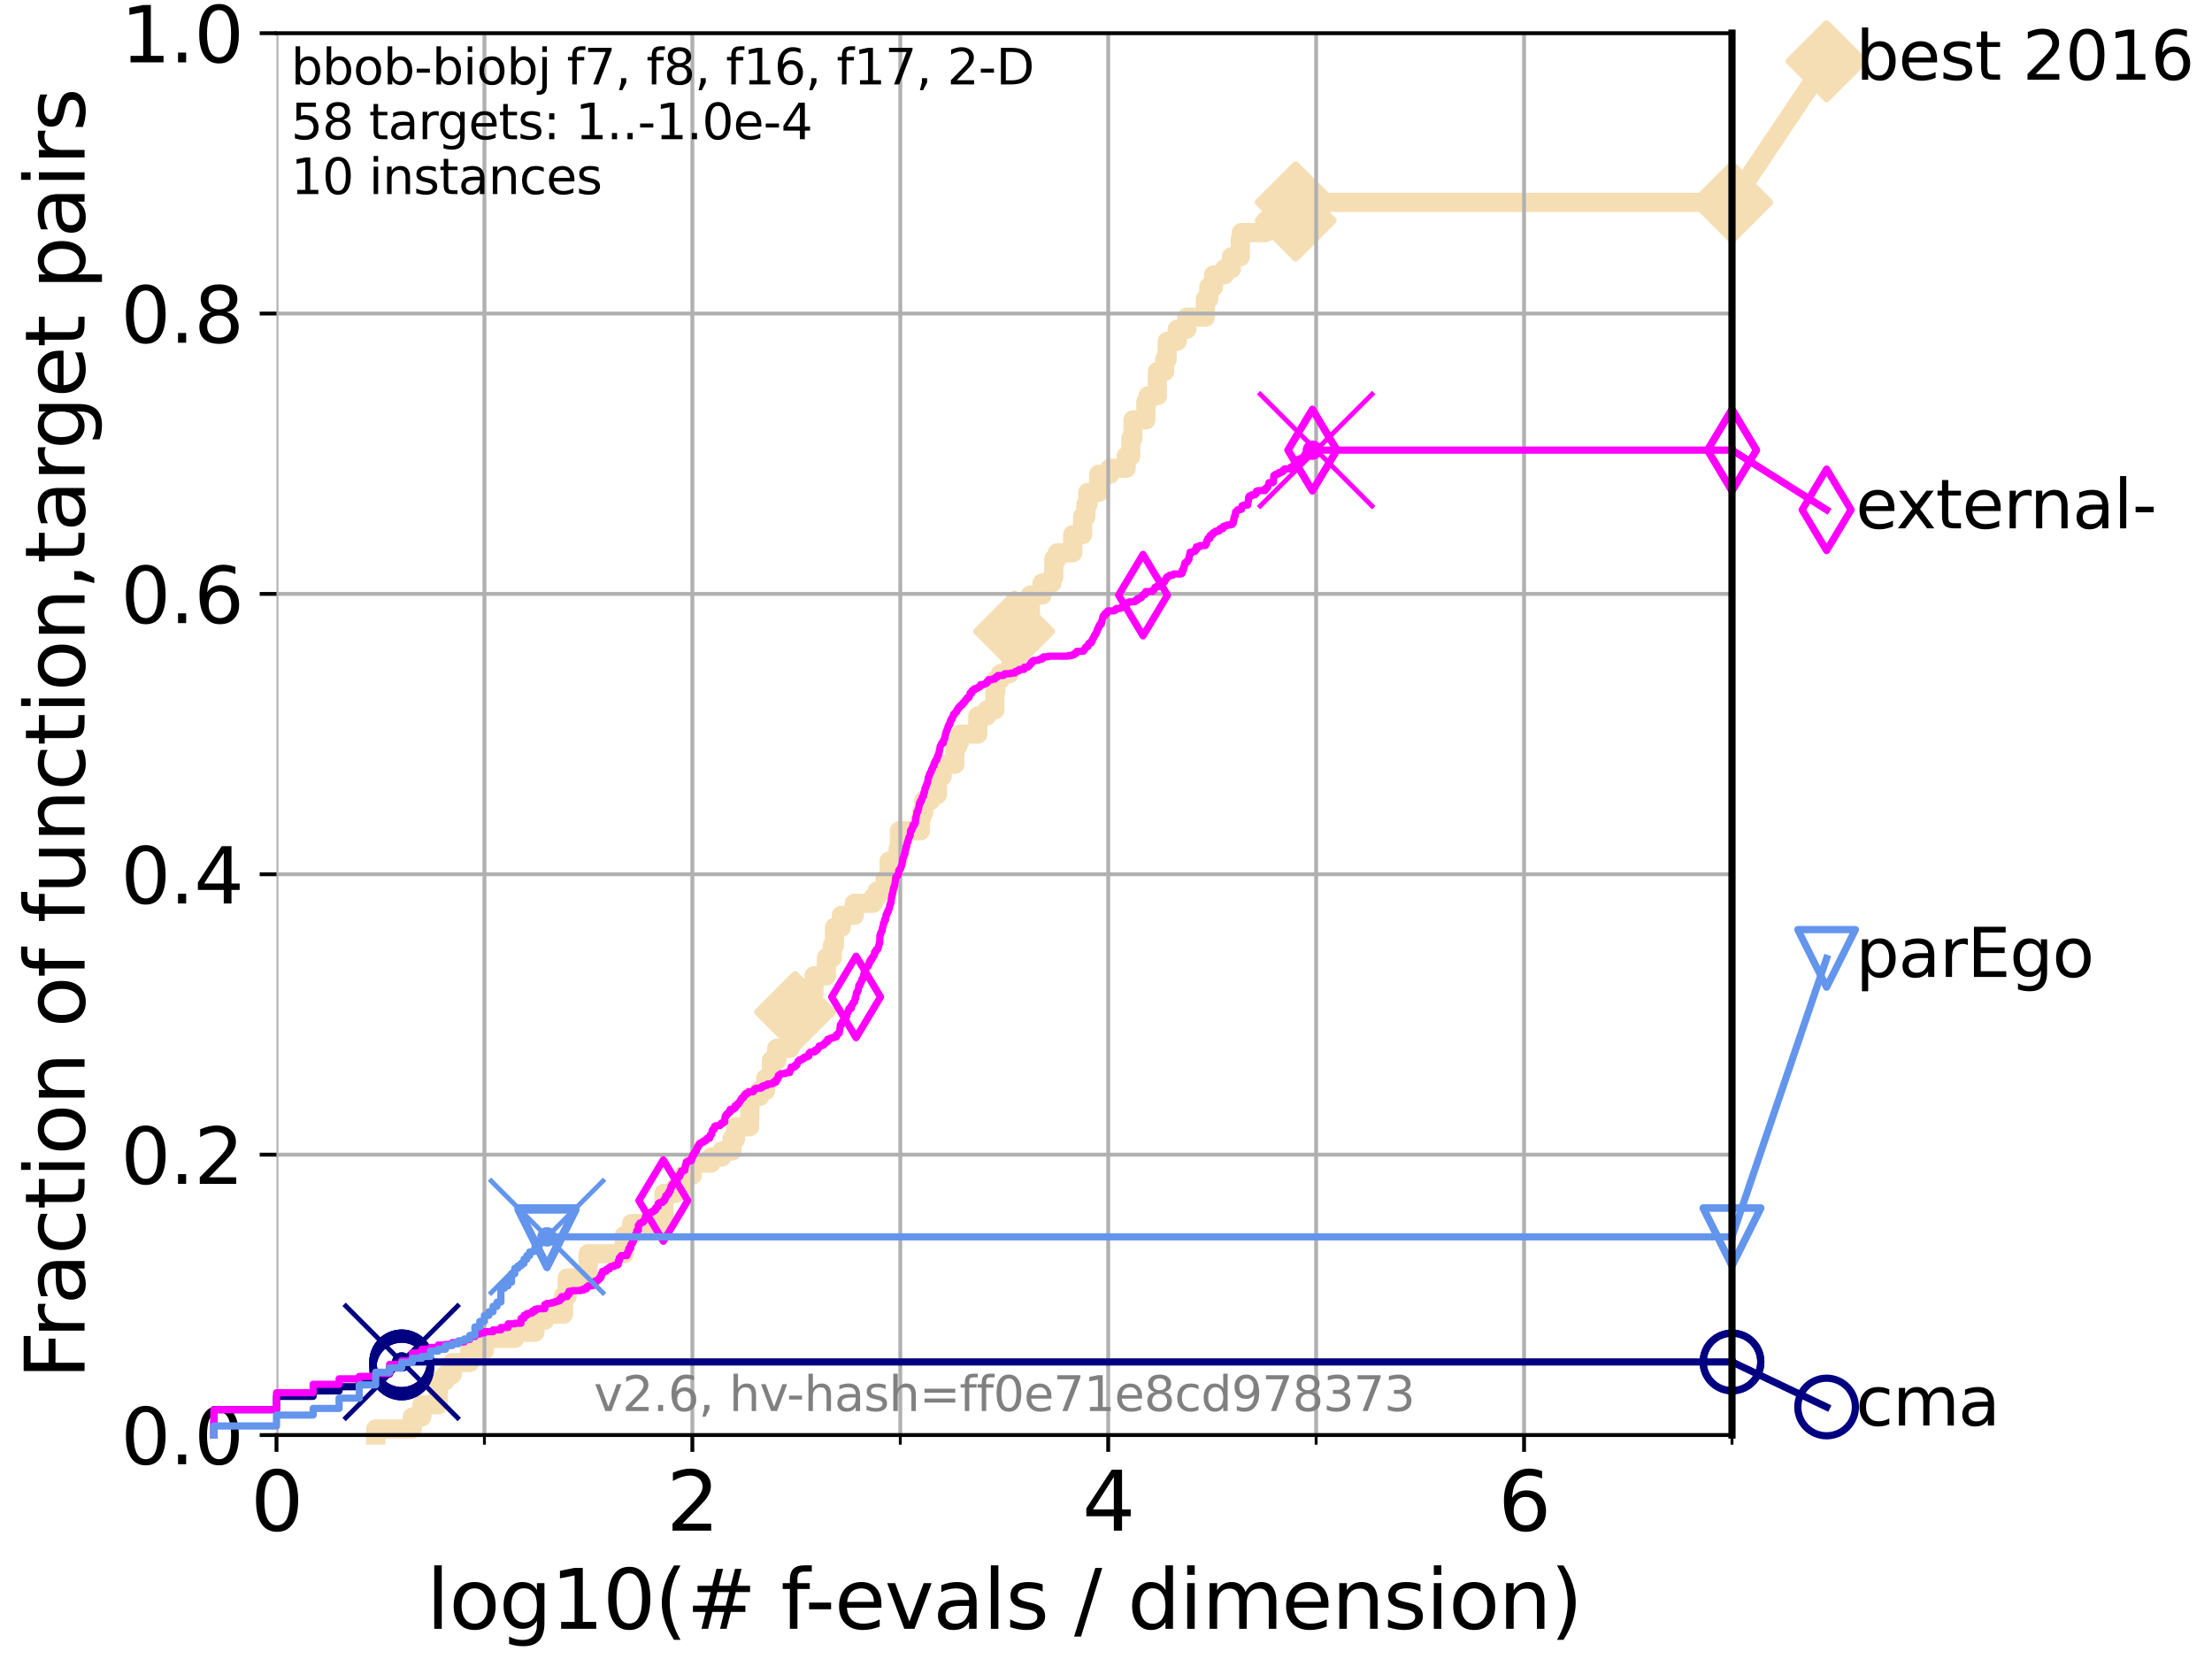 <?xml version="1.0" encoding="utf-8" standalone="no"?>
<!DOCTYPE svg PUBLIC "-//W3C//DTD SVG 1.1//EN"
  "http://www.w3.org/Graphics/SVG/1.1/DTD/svg11.dtd">
<svg xmlns:xlink="http://www.w3.org/1999/xlink" width="460.8pt" height="345.6pt" viewBox="0 0 460.8 345.6" xmlns="http://www.w3.org/2000/svg" version="1.1">
 <defs>
  <style type="text/css">*{stroke-linejoin: round; stroke-linecap: butt}</style>
 </defs>
 <g id="figure_1">
  <g id="patch_1">
   <path d="M 0 345.6 
L 460.8 345.6 
L 460.8 0 
L 0 0 
z
" style="fill: #ffffff"/>
  </g>
  <g id="axes_1">
   <g id="patch_2">
    <path d="M 57.6 298.944 
L 360.806 298.944 
L 360.806 6.912 
L 57.6 6.912 
z
" style="fill: #ffffff"/>
   </g>
   <g id="line2d_1">
    <path d="M 78.267 298.944 
L 78.267 297.685 
L 85.894 297.685 
L 85.894 295.168 
L 87.876 295.168 
L 87.876 292.65 
L 91.306 292.65 
L 91.306 287.615 
L 92.812 287.615 
L 92.812 286.356 
L 94.206 286.356 
L 94.206 283.839 
L 97.858 283.839 
L 97.858 281.321 
L 100.915 281.321 
L 100.915 278.804 
L 107.245 278.804 
L 107.245 277.545 
L 111.442 277.545 
L 111.442 275.028 
L 113.478 275.028 
L 113.478 273.769 
L 117.384 273.769 
L 117.384 269.993 
L 118.152 269.993 
L 118.152 266.216 
L 122.199 266.216 
L 122.199 264.958 
L 122.5 264.958 
L 122.5 261.181 
L 130.027 261.181 
L 130.027 257.405 
L 131.564 257.405 
L 131.564 254.887 
L 138.31 254.887 
L 138.31 248.594 
L 140.725 248.594 
L 140.725 247.335 
L 142.353 247.335 
L 142.353 244.817 
L 144.23 244.817 
L 144.23 242.3 
L 148.125 242.3 
L 148.125 241.041 
L 150.357 241.041 
L 150.357 239.782 
L 152.475 239.782 
L 152.475 237.265 
L 153.247 237.265 
L 153.247 234.747 
L 156.156 234.747 
L 156.255 228.454 
L 158.232 228.454 
L 158.232 227.195 
L 159.485 227.195 
L 159.485 224.677 
L 160.699 224.677 
L 160.699 220.901 
L 161.803 220.901 
L 161.803 218.383 
L 164.581 218.383 
L 164.581 215.866 
L 165.115 215.866 
L 165.115 213.348 
L 165.635 213.348 
L 165.635 210.831 
L 168.791 210.831 
L 168.791 209.572 
L 169.019 209.572 
L 169.019 207.055 
L 169.565 207.055 
L 169.565 203.278 
L 172.144 203.278 
L 172.144 199.502 
L 173.382 199.502 
L 173.382 196.985 
L 173.836 196.985 
L 173.836 193.208 
L 175.262 193.208 
L 175.262 190.691 
L 177.983 190.691 
L 177.983 188.173 
L 181.881 188.173 
L 181.881 186.914 
L 182.69 186.914 
L 182.69 185.656 
L 184.377 185.656 
L 184.377 183.138 
L 185.226 183.138 
L 185.226 179.362 
L 187.098 179.362 
L 187.098 176.844 
L 187.357 176.844 
L 187.357 173.068 
L 191.736 173.068 
L 191.736 170.551 
L 191.99 170.551 
L 191.99 169.292 
L 192.423 169.292 
L 192.423 166.774 
L 193.862 166.774 
L 193.862 165.516 
L 195.292 165.516 
L 195.292 161.739 
L 196.275 161.739 
L 196.275 159.222 
L 198.919 159.222 
L 198.919 155.446 
L 199.545 155.446 
L 199.545 154.187 
L 200.084 154.187 
L 200.084 152.928 
L 203.686 152.928 
L 203.686 149.152 
L 205.6 149.152 
L 205.6 147.893 
L 207.251 147.893 
L 207.251 144.117 
L 207.444 144.117 
L 207.444 141.599 
L 208.399 141.599 
L 208.399 140.34 
L 210.308 140.34 
L 210.308 139.082 
L 211.099 139.082 
L 211.099 135.305 
L 211.27 135.305 
L 211.27 131.529 
L 213.897 131.529 
L 214.006 127.753 
L 214.64 127.753 
L 214.64 123.977 
L 217.077 123.977 
L 217.077 121.459 
L 219.135 121.459 
L 219.135 120.2 
L 219.527 120.2 
L 219.527 116.424 
L 220.248 116.424 
L 220.248 115.165 
L 223.47 115.165 
L 223.47 111.389 
L 225.528 111.389 
L 225.528 107.613 
L 226.207 107.613 
L 226.207 105.095 
L 226.62 105.095 
L 226.62 102.578 
L 228.833 102.578 
L 228.879 98.801 
L 231.226 98.801 
L 231.226 97.543 
L 234.612 97.543 
L 234.612 95.025 
L 235.547 95.025 
L 235.59 91.249 
L 236.029 91.249 
L 236.029 87.473 
L 238.705 87.473 
L 238.705 83.696 
L 239.146 83.696 
L 239.146 82.438 
L 241.096 82.438 
L 241.1 77.402 
L 242.621 77.402 
L 242.621 74.885 
L 243.133 74.885 
L 243.133 71.109 
L 245.221 71.109 
L 245.221 68.591 
L 247.234 68.591 
L 247.234 66.074 
L 251.099 66.074 
L 251.099 62.297 
L 251.814 62.297 
L 251.814 59.78 
L 252.812 59.78 
L 252.812 57.262 
L 255.082 57.262 
L 255.082 56.004 
L 256.533 56.004 
L 256.533 53.486 
L 258.365 53.486 
L 258.365 49.71 
L 258.588 49.71 
L 258.588 48.451 
L 263.7 48.451 
L 263.7 45.934 
L 269.919 45.934 
L 269.919 42.157 
L 360.806 42.157 
L 360.806 42.157 
" style="fill: none; stroke: #f5deb3; stroke-width: 4; stroke-linecap: square"/>
   </g>
   <g id="line2d_2">
    <defs>
     <path id="mbeb6a890cc" d="M 0 7.778 
L 7.778 0 
L 0 -7.778 
L -7.778 0 
z
" style="stroke: #f5deb3; stroke-width: 1.5; stroke-linejoin: miter"/>
    </defs>
    <g>
     <use xlink:href="#mbeb6a890cc" x="165.635" y="210.831" style="fill: #f5deb3; stroke: #f5deb3; stroke-width: 1.5; stroke-linejoin: miter"/>
     <use xlink:href="#mbeb6a890cc" x="211.27" y="131.529" style="fill: #f5deb3; stroke: #f5deb3; stroke-width: 1.5; stroke-linejoin: miter"/>
     <use xlink:href="#mbeb6a890cc" x="269.919" y="45.934" style="fill: #f5deb3; stroke: #f5deb3; stroke-width: 1.5; stroke-linejoin: miter"/>
     <use xlink:href="#mbeb6a890cc" x="269.919" y="42.157" style="fill: #f5deb3; stroke: #f5deb3; stroke-width: 1.5; stroke-linejoin: miter"/>
     <use xlink:href="#mbeb6a890cc" x="360.806" y="42.157" style="fill: #f5deb3; stroke: #f5deb3; stroke-width: 1.5; stroke-linejoin: miter"/>
    </g>
   </g>
   <g id="line2d_3">
    <path style="fill: none; stroke: #f5deb3; stroke-width: 4; stroke-linecap: square"/>
    <g/>
   </g>
   <g id="line2d_4">
    <path d="M 360.806 42.157 
L 380.515 12.753 
" style="fill: none; stroke: #f5deb3; stroke-width: 4; stroke-linecap: square"/>
    <g>
     <use xlink:href="#mbeb6a890cc" x="360.806" y="42.157" style="fill: #f5deb3; stroke: #f5deb3; stroke-width: 1.5; stroke-linejoin: miter"/>
     <use xlink:href="#mbeb6a890cc" x="380.515" y="12.753" style="fill: #f5deb3; stroke: #f5deb3; stroke-width: 1.5; stroke-linejoin: miter"/>
    </g>
   </g>
   <g id="matplotlib.axis_1">
    <g id="xtick_1">
     <g id="line2d_5">
      <path d="M 57.6 298.944 
L 57.6 6.912 
" clip-path="url(#pa98f5bcebe)" style="fill: none; stroke: #b0b0b0; stroke-width: 0.8; stroke-linecap: square"/>
     </g>
     <g id="line2d_6">
      <defs>
       <path id="m2a8f56ac90" d="M 0 0 
L 0 3.5 
" style="stroke: #000000; stroke-width: 0.8"/>
      </defs>
      <g>
       <use xlink:href="#m2a8f56ac90" x="57.6" y="298.944" style="stroke: #000000; stroke-width: 0.8"/>
      </g>
     </g>
     <g id="text_1">
      <!-- 0 -->
      <g transform="translate(52.192 318.861)scale(0.17 -0.17)">
       <defs>
        <path id="DejaVuSans-30" d="M 2034 4250 
Q 1547 4250 1301 3770 
Q 1056 3291 1056 2328 
Q 1056 1369 1301 889 
Q 1547 409 2034 409 
Q 2525 409 2770 889 
Q 3016 1369 3016 2328 
Q 3016 3291 2770 3770 
Q 2525 4250 2034 4250 
z
M 2034 4750 
Q 2819 4750 3233 4129 
Q 3647 3509 3647 2328 
Q 3647 1150 3233 529 
Q 2819 -91 2034 -91 
Q 1250 -91 836 529 
Q 422 1150 422 2328 
Q 422 3509 836 4129 
Q 1250 4750 2034 4750 
z
" transform="scale(0.016)"/>
       </defs>
       <use xlink:href="#DejaVuSans-30"/>
      </g>
     </g>
    </g>
    <g id="xtick_2">
     <g id="line2d_7">
      <path d="M 144.23 298.944 
L 144.23 6.912 
" clip-path="url(#pa98f5bcebe)" style="fill: none; stroke: #b0b0b0; stroke-width: 0.8; stroke-linecap: square"/>
     </g>
     <g id="line2d_8">
      <g>
       <use xlink:href="#m2a8f56ac90" x="144.23" y="298.944" style="stroke: #000000; stroke-width: 0.8"/>
      </g>
     </g>
     <g id="text_2">
      <!-- 2 -->
      <g transform="translate(138.822 318.861)scale(0.17 -0.17)">
       <defs>
        <path id="DejaVuSans-32" d="M 1228 531 
L 3431 531 
L 3431 0 
L 469 0 
L 469 531 
Q 828 903 1448 1529 
Q 2069 2156 2228 2338 
Q 2531 2678 2651 2914 
Q 2772 3150 2772 3378 
Q 2772 3750 2511 3984 
Q 2250 4219 1831 4219 
Q 1534 4219 1204 4116 
Q 875 4013 500 3803 
L 500 4441 
Q 881 4594 1212 4672 
Q 1544 4750 1819 4750 
Q 2544 4750 2975 4387 
Q 3406 4025 3406 3419 
Q 3406 3131 3298 2873 
Q 3191 2616 2906 2266 
Q 2828 2175 2409 1742 
Q 1991 1309 1228 531 
z
" transform="scale(0.016)"/>
       </defs>
       <use xlink:href="#DejaVuSans-32"/>
      </g>
     </g>
    </g>
    <g id="xtick_3">
     <g id="line2d_9">
      <path d="M 230.861 298.944 
L 230.861 6.912 
" clip-path="url(#pa98f5bcebe)" style="fill: none; stroke: #b0b0b0; stroke-width: 0.8; stroke-linecap: square"/>
     </g>
     <g id="line2d_10">
      <g>
       <use xlink:href="#m2a8f56ac90" x="230.861" y="298.944" style="stroke: #000000; stroke-width: 0.8"/>
      </g>
     </g>
     <g id="text_3">
      <!-- 4 -->
      <g transform="translate(225.453 318.861)scale(0.17 -0.17)">
       <defs>
        <path id="DejaVuSans-34" d="M 2419 4116 
L 825 1625 
L 2419 1625 
L 2419 4116 
z
M 2253 4666 
L 3047 4666 
L 3047 1625 
L 3713 1625 
L 3713 1100 
L 3047 1100 
L 3047 0 
L 2419 0 
L 2419 1100 
L 313 1100 
L 313 1709 
L 2253 4666 
z
" transform="scale(0.016)"/>
       </defs>
       <use xlink:href="#DejaVuSans-34"/>
      </g>
     </g>
    </g>
    <g id="xtick_4">
     <g id="line2d_11">
      <path d="M 317.491 298.944 
L 317.491 6.912 
" clip-path="url(#pa98f5bcebe)" style="fill: none; stroke: #b0b0b0; stroke-width: 0.8; stroke-linecap: square"/>
     </g>
     <g id="line2d_12">
      <g>
       <use xlink:href="#m2a8f56ac90" x="317.491" y="298.944" style="stroke: #000000; stroke-width: 0.8"/>
      </g>
     </g>
     <g id="text_4">
      <!-- 6 -->
      <g transform="translate(312.083 318.861)scale(0.17 -0.17)">
       <defs>
        <path id="DejaVuSans-36" d="M 2113 2584 
Q 1688 2584 1439 2293 
Q 1191 2003 1191 1497 
Q 1191 994 1439 701 
Q 1688 409 2113 409 
Q 2538 409 2786 701 
Q 3034 994 3034 1497 
Q 3034 2003 2786 2293 
Q 2538 2584 2113 2584 
z
M 3366 4563 
L 3366 3988 
Q 3128 4100 2886 4159 
Q 2644 4219 2406 4219 
Q 1781 4219 1451 3797 
Q 1122 3375 1075 2522 
Q 1259 2794 1537 2939 
Q 1816 3084 2150 3084 
Q 2853 3084 3261 2657 
Q 3669 2231 3669 1497 
Q 3669 778 3244 343 
Q 2819 -91 2113 -91 
Q 1303 -91 875 529 
Q 447 1150 447 2328 
Q 447 3434 972 4092 
Q 1497 4750 2381 4750 
Q 2619 4750 2861 4703 
Q 3103 4656 3366 4563 
z
" transform="scale(0.016)"/>
       </defs>
       <use xlink:href="#DejaVuSans-36"/>
      </g>
     </g>
    </g>
    <g id="xtick_5">
     <g id="line2d_13">
      <path d="M 100.915 298.944 
L 100.915 6.912 
" clip-path="url(#pa98f5bcebe)" style="fill: none; stroke: #b0b0b0; stroke-width: 0.8; stroke-linecap: square"/>
     </g>
     <g id="line2d_14">
      <defs>
       <path id="m92465c5ae9" d="M 0 0 
L 0 2 
" style="stroke: #000000; stroke-width: 0.6"/>
      </defs>
      <g>
       <use xlink:href="#m92465c5ae9" x="100.915" y="298.944" style="stroke: #000000; stroke-width: 0.6"/>
      </g>
     </g>
    </g>
    <g id="xtick_6">
     <g id="line2d_15">
      <path d="M 187.546 298.944 
L 187.546 6.912 
" clip-path="url(#pa98f5bcebe)" style="fill: none; stroke: #b0b0b0; stroke-width: 0.8; stroke-linecap: square"/>
     </g>
     <g id="line2d_16">
      <g>
       <use xlink:href="#m92465c5ae9" x="187.546" y="298.944" style="stroke: #000000; stroke-width: 0.6"/>
      </g>
     </g>
    </g>
    <g id="xtick_7">
     <g id="line2d_17">
      <path d="M 274.176 298.944 
L 274.176 6.912 
" clip-path="url(#pa98f5bcebe)" style="fill: none; stroke: #b0b0b0; stroke-width: 0.8; stroke-linecap: square"/>
     </g>
     <g id="line2d_18">
      <g>
       <use xlink:href="#m92465c5ae9" x="274.176" y="298.944" style="stroke: #000000; stroke-width: 0.6"/>
      </g>
     </g>
    </g>
    <g id="xtick_8">
     <g id="line2d_19">
      <path d="M 360.806 298.944 
L 360.806 6.912 
" clip-path="url(#pa98f5bcebe)" style="fill: none; stroke: #b0b0b0; stroke-width: 0.8; stroke-linecap: square"/>
     </g>
     <g id="line2d_20">
      <g>
       <use xlink:href="#m92465c5ae9" x="360.806" y="298.944" style="stroke: #000000; stroke-width: 0.6"/>
      </g>
     </g>
    </g>
    <g id="text_5">
     <!-- log10(# f-evals / dimension) -->
     <g transform="translate(88.823 339.314)scale(0.17 -0.17)">
      <defs>
       <path id="DejaVuSans-6c" d="M 603 4863 
L 1178 4863 
L 1178 0 
L 603 0 
L 603 4863 
z
" transform="scale(0.016)"/>
       <path id="DejaVuSans-6f" d="M 1959 3097 
Q 1497 3097 1228 2736 
Q 959 2375 959 1747 
Q 959 1119 1226 758 
Q 1494 397 1959 397 
Q 2419 397 2687 759 
Q 2956 1122 2956 1747 
Q 2956 2369 2687 2733 
Q 2419 3097 1959 3097 
z
M 1959 3584 
Q 2709 3584 3137 3096 
Q 3566 2609 3566 1747 
Q 3566 888 3137 398 
Q 2709 -91 1959 -91 
Q 1206 -91 779 398 
Q 353 888 353 1747 
Q 353 2609 779 3096 
Q 1206 3584 1959 3584 
z
" transform="scale(0.016)"/>
       <path id="DejaVuSans-67" d="M 2906 1791 
Q 2906 2416 2648 2759 
Q 2391 3103 1925 3103 
Q 1463 3103 1205 2759 
Q 947 2416 947 1791 
Q 947 1169 1205 825 
Q 1463 481 1925 481 
Q 2391 481 2648 825 
Q 2906 1169 2906 1791 
z
M 3481 434 
Q 3481 -459 3084 -895 
Q 2688 -1331 1869 -1331 
Q 1566 -1331 1297 -1286 
Q 1028 -1241 775 -1147 
L 775 -588 
Q 1028 -725 1275 -790 
Q 1522 -856 1778 -856 
Q 2344 -856 2625 -561 
Q 2906 -266 2906 331 
L 2906 616 
Q 2728 306 2450 153 
Q 2172 0 1784 0 
Q 1141 0 747 490 
Q 353 981 353 1791 
Q 353 2603 747 3093 
Q 1141 3584 1784 3584 
Q 2172 3584 2450 3431 
Q 2728 3278 2906 2969 
L 2906 3500 
L 3481 3500 
L 3481 434 
z
" transform="scale(0.016)"/>
       <path id="DejaVuSans-31" d="M 794 531 
L 1825 531 
L 1825 4091 
L 703 3866 
L 703 4441 
L 1819 4666 
L 2450 4666 
L 2450 531 
L 3481 531 
L 3481 0 
L 794 0 
L 794 531 
z
" transform="scale(0.016)"/>
       <path id="DejaVuSans-28" d="M 1984 4856 
Q 1566 4138 1362 3434 
Q 1159 2731 1159 2009 
Q 1159 1288 1364 580 
Q 1569 -128 1984 -844 
L 1484 -844 
Q 1016 -109 783 600 
Q 550 1309 550 2009 
Q 550 2706 781 3412 
Q 1013 4119 1484 4856 
L 1984 4856 
z
" transform="scale(0.016)"/>
       <path id="DejaVuSans-23" d="M 3272 2816 
L 2363 2816 
L 2100 1772 
L 3016 1772 
L 3272 2816 
z
M 2803 4594 
L 2478 3297 
L 3391 3297 
L 3719 4594 
L 4219 4594 
L 3897 3297 
L 4872 3297 
L 4872 2816 
L 3775 2816 
L 3519 1772 
L 4513 1772 
L 4513 1294 
L 3397 1294 
L 3072 0 
L 2572 0 
L 2894 1294 
L 1978 1294 
L 1656 0 
L 1153 0 
L 1478 1294 
L 494 1294 
L 494 1772 
L 1594 1772 
L 1856 2816 
L 850 2816 
L 850 3297 
L 1978 3297 
L 2297 4594 
L 2803 4594 
z
" transform="scale(0.016)"/>
       <path id="DejaVuSans-20" transform="scale(0.016)"/>
       <path id="DejaVuSans-66" d="M 2375 4863 
L 2375 4384 
L 1825 4384 
Q 1516 4384 1395 4259 
Q 1275 4134 1275 3809 
L 1275 3500 
L 2222 3500 
L 2222 3053 
L 1275 3053 
L 1275 0 
L 697 0 
L 697 3053 
L 147 3053 
L 147 3500 
L 697 3500 
L 697 3744 
Q 697 4328 969 4595 
Q 1241 4863 1831 4863 
L 2375 4863 
z
" transform="scale(0.016)"/>
       <path id="DejaVuSans-2d" d="M 313 2009 
L 1997 2009 
L 1997 1497 
L 313 1497 
L 313 2009 
z
" transform="scale(0.016)"/>
       <path id="DejaVuSans-65" d="M 3597 1894 
L 3597 1613 
L 953 1613 
Q 991 1019 1311 708 
Q 1631 397 2203 397 
Q 2534 397 2845 478 
Q 3156 559 3463 722 
L 3463 178 
Q 3153 47 2828 -22 
Q 2503 -91 2169 -91 
Q 1331 -91 842 396 
Q 353 884 353 1716 
Q 353 2575 817 3079 
Q 1281 3584 2069 3584 
Q 2775 3584 3186 3129 
Q 3597 2675 3597 1894 
z
M 3022 2063 
Q 3016 2534 2758 2815 
Q 2500 3097 2075 3097 
Q 1594 3097 1305 2825 
Q 1016 2553 972 2059 
L 3022 2063 
z
" transform="scale(0.016)"/>
       <path id="DejaVuSans-76" d="M 191 3500 
L 800 3500 
L 1894 563 
L 2988 3500 
L 3597 3500 
L 2284 0 
L 1503 0 
L 191 3500 
z
" transform="scale(0.016)"/>
       <path id="DejaVuSans-61" d="M 2194 1759 
Q 1497 1759 1228 1600 
Q 959 1441 959 1056 
Q 959 750 1161 570 
Q 1363 391 1709 391 
Q 2188 391 2477 730 
Q 2766 1069 2766 1631 
L 2766 1759 
L 2194 1759 
z
M 3341 1997 
L 3341 0 
L 2766 0 
L 2766 531 
Q 2569 213 2275 61 
Q 1981 -91 1556 -91 
Q 1019 -91 701 211 
Q 384 513 384 1019 
Q 384 1609 779 1909 
Q 1175 2209 1959 2209 
L 2766 2209 
L 2766 2266 
Q 2766 2663 2505 2880 
Q 2244 3097 1772 3097 
Q 1472 3097 1187 3025 
Q 903 2953 641 2809 
L 641 3341 
Q 956 3463 1253 3523 
Q 1550 3584 1831 3584 
Q 2591 3584 2966 3190 
Q 3341 2797 3341 1997 
z
" transform="scale(0.016)"/>
       <path id="DejaVuSans-73" d="M 2834 3397 
L 2834 2853 
Q 2591 2978 2328 3040 
Q 2066 3103 1784 3103 
Q 1356 3103 1142 2972 
Q 928 2841 928 2578 
Q 928 2378 1081 2264 
Q 1234 2150 1697 2047 
L 1894 2003 
Q 2506 1872 2764 1633 
Q 3022 1394 3022 966 
Q 3022 478 2636 193 
Q 2250 -91 1575 -91 
Q 1294 -91 989 -36 
Q 684 19 347 128 
L 347 722 
Q 666 556 975 473 
Q 1284 391 1588 391 
Q 1994 391 2212 530 
Q 2431 669 2431 922 
Q 2431 1156 2273 1281 
Q 2116 1406 1581 1522 
L 1381 1569 
Q 847 1681 609 1914 
Q 372 2147 372 2553 
Q 372 3047 722 3315 
Q 1072 3584 1716 3584 
Q 2034 3584 2315 3537 
Q 2597 3491 2834 3397 
z
" transform="scale(0.016)"/>
       <path id="DejaVuSans-2f" d="M 1625 4666 
L 2156 4666 
L 531 -594 
L 0 -594 
L 1625 4666 
z
" transform="scale(0.016)"/>
       <path id="DejaVuSans-64" d="M 2906 2969 
L 2906 4863 
L 3481 4863 
L 3481 0 
L 2906 0 
L 2906 525 
Q 2725 213 2448 61 
Q 2172 -91 1784 -91 
Q 1150 -91 751 415 
Q 353 922 353 1747 
Q 353 2572 751 3078 
Q 1150 3584 1784 3584 
Q 2172 3584 2448 3432 
Q 2725 3281 2906 2969 
z
M 947 1747 
Q 947 1113 1208 752 
Q 1469 391 1925 391 
Q 2381 391 2643 752 
Q 2906 1113 2906 1747 
Q 2906 2381 2643 2742 
Q 2381 3103 1925 3103 
Q 1469 3103 1208 2742 
Q 947 2381 947 1747 
z
" transform="scale(0.016)"/>
       <path id="DejaVuSans-69" d="M 603 3500 
L 1178 3500 
L 1178 0 
L 603 0 
L 603 3500 
z
M 603 4863 
L 1178 4863 
L 1178 4134 
L 603 4134 
L 603 4863 
z
" transform="scale(0.016)"/>
       <path id="DejaVuSans-6d" d="M 3328 2828 
Q 3544 3216 3844 3400 
Q 4144 3584 4550 3584 
Q 5097 3584 5394 3201 
Q 5691 2819 5691 2113 
L 5691 0 
L 5113 0 
L 5113 2094 
Q 5113 2597 4934 2840 
Q 4756 3084 4391 3084 
Q 3944 3084 3684 2787 
Q 3425 2491 3425 1978 
L 3425 0 
L 2847 0 
L 2847 2094 
Q 2847 2600 2669 2842 
Q 2491 3084 2119 3084 
Q 1678 3084 1418 2786 
Q 1159 2488 1159 1978 
L 1159 0 
L 581 0 
L 581 3500 
L 1159 3500 
L 1159 2956 
Q 1356 3278 1631 3431 
Q 1906 3584 2284 3584 
Q 2666 3584 2933 3390 
Q 3200 3197 3328 2828 
z
" transform="scale(0.016)"/>
       <path id="DejaVuSans-6e" d="M 3513 2113 
L 3513 0 
L 2938 0 
L 2938 2094 
Q 2938 2591 2744 2837 
Q 2550 3084 2163 3084 
Q 1697 3084 1428 2787 
Q 1159 2491 1159 1978 
L 1159 0 
L 581 0 
L 581 3500 
L 1159 3500 
L 1159 2956 
Q 1366 3272 1645 3428 
Q 1925 3584 2291 3584 
Q 2894 3584 3203 3211 
Q 3513 2838 3513 2113 
z
" transform="scale(0.016)"/>
       <path id="DejaVuSans-29" d="M 513 4856 
L 1013 4856 
Q 1481 4119 1714 3412 
Q 1947 2706 1947 2009 
Q 1947 1309 1714 600 
Q 1481 -109 1013 -844 
L 513 -844 
Q 928 -128 1133 580 
Q 1338 1288 1338 2009 
Q 1338 2731 1133 3434 
Q 928 4138 513 4856 
z
" transform="scale(0.016)"/>
      </defs>
      <use xlink:href="#DejaVuSans-6c"/>
      <use xlink:href="#DejaVuSans-6f" x="27.783"/>
      <use xlink:href="#DejaVuSans-67" x="88.965"/>
      <use xlink:href="#DejaVuSans-31" x="152.441"/>
      <use xlink:href="#DejaVuSans-30" x="216.064"/>
      <use xlink:href="#DejaVuSans-28" x="279.688"/>
      <use xlink:href="#DejaVuSans-23" x="318.701"/>
      <use xlink:href="#DejaVuSans-20" x="402.49"/>
      <use xlink:href="#DejaVuSans-66" x="434.277"/>
      <use xlink:href="#DejaVuSans-2d" x="463.982"/>
      <use xlink:href="#DejaVuSans-65" x="500.066"/>
      <use xlink:href="#DejaVuSans-76" x="561.59"/>
      <use xlink:href="#DejaVuSans-61" x="620.77"/>
      <use xlink:href="#DejaVuSans-6c" x="682.049"/>
      <use xlink:href="#DejaVuSans-73" x="709.832"/>
      <use xlink:href="#DejaVuSans-20" x="761.932"/>
      <use xlink:href="#DejaVuSans-2f" x="793.719"/>
      <use xlink:href="#DejaVuSans-20" x="827.41"/>
      <use xlink:href="#DejaVuSans-64" x="859.197"/>
      <use xlink:href="#DejaVuSans-69" x="922.674"/>
      <use xlink:href="#DejaVuSans-6d" x="950.457"/>
      <use xlink:href="#DejaVuSans-65" x="1047.869"/>
      <use xlink:href="#DejaVuSans-6e" x="1109.393"/>
      <use xlink:href="#DejaVuSans-73" x="1172.771"/>
      <use xlink:href="#DejaVuSans-69" x="1224.871"/>
      <use xlink:href="#DejaVuSans-6f" x="1252.654"/>
      <use xlink:href="#DejaVuSans-6e" x="1313.836"/>
      <use xlink:href="#DejaVuSans-29" x="1377.215"/>
     </g>
    </g>
   </g>
   <g id="matplotlib.axis_2">
    <g id="ytick_1">
     <g id="line2d_21">
      <path d="M 57.6 298.944 
L 360.806 298.944 
" clip-path="url(#pa98f5bcebe)" style="fill: none; stroke: #b0b0b0; stroke-width: 0.8; stroke-linecap: square"/>
     </g>
     <g id="line2d_22">
      <defs>
       <path id="m5a9190ccb0" d="M 0 0 
L -3.5 0 
" style="stroke: #000000; stroke-width: 0.8"/>
      </defs>
      <g>
       <use xlink:href="#m5a9190ccb0" x="57.6" y="298.944" style="stroke: #000000; stroke-width: 0.8"/>
      </g>
     </g>
     <g id="text_6">
      <!-- 0.0 -->
      <g transform="translate(25.155 305.023)scale(0.16 -0.16)">
       <defs>
        <path id="DejaVuSans-2e" d="M 684 794 
L 1344 794 
L 1344 0 
L 684 0 
L 684 794 
z
" transform="scale(0.016)"/>
       </defs>
       <use xlink:href="#DejaVuSans-30"/>
       <use xlink:href="#DejaVuSans-2e" x="63.623"/>
       <use xlink:href="#DejaVuSans-30" x="95.41"/>
      </g>
     </g>
    </g>
    <g id="ytick_2">
     <g id="line2d_23">
      <path d="M 57.6 240.538 
L 360.806 240.538 
" clip-path="url(#pa98f5bcebe)" style="fill: none; stroke: #b0b0b0; stroke-width: 0.8; stroke-linecap: square"/>
     </g>
     <g id="line2d_24">
      <g>
       <use xlink:href="#m5a9190ccb0" x="57.6" y="240.538" style="stroke: #000000; stroke-width: 0.8"/>
      </g>
     </g>
     <g id="text_7">
      <!-- 0.2 -->
      <g transform="translate(25.155 246.616)scale(0.16 -0.16)">
       <use xlink:href="#DejaVuSans-30"/>
       <use xlink:href="#DejaVuSans-2e" x="63.623"/>
       <use xlink:href="#DejaVuSans-32" x="95.41"/>
      </g>
     </g>
    </g>
    <g id="ytick_3">
     <g id="line2d_25">
      <path d="M 57.6 182.131 
L 360.806 182.131 
" clip-path="url(#pa98f5bcebe)" style="fill: none; stroke: #b0b0b0; stroke-width: 0.8; stroke-linecap: square"/>
     </g>
     <g id="line2d_26">
      <g>
       <use xlink:href="#m5a9190ccb0" x="57.6" y="182.131" style="stroke: #000000; stroke-width: 0.8"/>
      </g>
     </g>
     <g id="text_8">
      <!-- 0.4 -->
      <g transform="translate(25.155 188.21)scale(0.16 -0.16)">
       <use xlink:href="#DejaVuSans-30"/>
       <use xlink:href="#DejaVuSans-2e" x="63.623"/>
       <use xlink:href="#DejaVuSans-34" x="95.41"/>
      </g>
     </g>
    </g>
    <g id="ytick_4">
     <g id="line2d_27">
      <path d="M 57.6 123.725 
L 360.806 123.725 
" clip-path="url(#pa98f5bcebe)" style="fill: none; stroke: #b0b0b0; stroke-width: 0.8; stroke-linecap: square"/>
     </g>
     <g id="line2d_28">
      <g>
       <use xlink:href="#m5a9190ccb0" x="57.6" y="123.725" style="stroke: #000000; stroke-width: 0.8"/>
      </g>
     </g>
     <g id="text_9">
      <!-- 0.6 -->
      <g transform="translate(25.155 129.804)scale(0.16 -0.16)">
       <use xlink:href="#DejaVuSans-30"/>
       <use xlink:href="#DejaVuSans-2e" x="63.623"/>
       <use xlink:href="#DejaVuSans-36" x="95.41"/>
      </g>
     </g>
    </g>
    <g id="ytick_5">
     <g id="line2d_29">
      <path d="M 57.6 65.318 
L 360.806 65.318 
" clip-path="url(#pa98f5bcebe)" style="fill: none; stroke: #b0b0b0; stroke-width: 0.8; stroke-linecap: square"/>
     </g>
     <g id="line2d_30">
      <g>
       <use xlink:href="#m5a9190ccb0" x="57.6" y="65.318" style="stroke: #000000; stroke-width: 0.8"/>
      </g>
     </g>
     <g id="text_10">
      <!-- 0.8 -->
      <g transform="translate(25.155 71.397)scale(0.16 -0.16)">
       <defs>
        <path id="DejaVuSans-38" d="M 2034 2216 
Q 1584 2216 1326 1975 
Q 1069 1734 1069 1313 
Q 1069 891 1326 650 
Q 1584 409 2034 409 
Q 2484 409 2743 651 
Q 3003 894 3003 1313 
Q 3003 1734 2745 1975 
Q 2488 2216 2034 2216 
z
M 1403 2484 
Q 997 2584 770 2862 
Q 544 3141 544 3541 
Q 544 4100 942 4425 
Q 1341 4750 2034 4750 
Q 2731 4750 3128 4425 
Q 3525 4100 3525 3541 
Q 3525 3141 3298 2862 
Q 3072 2584 2669 2484 
Q 3125 2378 3379 2068 
Q 3634 1759 3634 1313 
Q 3634 634 3220 271 
Q 2806 -91 2034 -91 
Q 1263 -91 848 271 
Q 434 634 434 1313 
Q 434 1759 690 2068 
Q 947 2378 1403 2484 
z
M 1172 3481 
Q 1172 3119 1398 2916 
Q 1625 2713 2034 2713 
Q 2441 2713 2670 2916 
Q 2900 3119 2900 3481 
Q 2900 3844 2670 4047 
Q 2441 4250 2034 4250 
Q 1625 4250 1398 4047 
Q 1172 3844 1172 3481 
z
" transform="scale(0.016)"/>
       </defs>
       <use xlink:href="#DejaVuSans-30"/>
       <use xlink:href="#DejaVuSans-2e" x="63.623"/>
       <use xlink:href="#DejaVuSans-38" x="95.41"/>
      </g>
     </g>
    </g>
    <g id="ytick_6">
     <g id="line2d_31">
      <path d="M 57.6 6.912 
L 360.806 6.912 
" clip-path="url(#pa98f5bcebe)" style="fill: none; stroke: #b0b0b0; stroke-width: 0.8; stroke-linecap: square"/>
     </g>
     <g id="line2d_32">
      <g>
       <use xlink:href="#m5a9190ccb0" x="57.6" y="6.912" style="stroke: #000000; stroke-width: 0.8"/>
      </g>
     </g>
     <g id="text_11">
      <!-- 1.0 -->
      <g transform="translate(25.155 12.991)scale(0.16 -0.16)">
       <use xlink:href="#DejaVuSans-31"/>
       <use xlink:href="#DejaVuSans-2e" x="63.623"/>
       <use xlink:href="#DejaVuSans-30" x="95.41"/>
      </g>
     </g>
    </g>
    <g id="text_12">
     <!-- Fraction of function,target pairs -->
     <g transform="translate(17.62 287.313)rotate(-90)scale(0.17 -0.17)">
      <defs>
       <path id="DejaVuSans-46" d="M 628 4666 
L 3309 4666 
L 3309 4134 
L 1259 4134 
L 1259 2759 
L 3109 2759 
L 3109 2228 
L 1259 2228 
L 1259 0 
L 628 0 
L 628 4666 
z
" transform="scale(0.016)"/>
       <path id="DejaVuSans-72" d="M 2631 2963 
Q 2534 3019 2420 3045 
Q 2306 3072 2169 3072 
Q 1681 3072 1420 2755 
Q 1159 2438 1159 1844 
L 1159 0 
L 581 0 
L 581 3500 
L 1159 3500 
L 1159 2956 
Q 1341 3275 1631 3429 
Q 1922 3584 2338 3584 
Q 2397 3584 2469 3576 
Q 2541 3569 2628 3553 
L 2631 2963 
z
" transform="scale(0.016)"/>
       <path id="DejaVuSans-63" d="M 3122 3366 
L 3122 2828 
Q 2878 2963 2633 3030 
Q 2388 3097 2138 3097 
Q 1578 3097 1268 2742 
Q 959 2388 959 1747 
Q 959 1106 1268 751 
Q 1578 397 2138 397 
Q 2388 397 2633 464 
Q 2878 531 3122 666 
L 3122 134 
Q 2881 22 2623 -34 
Q 2366 -91 2075 -91 
Q 1284 -91 818 406 
Q 353 903 353 1747 
Q 353 2603 823 3093 
Q 1294 3584 2113 3584 
Q 2378 3584 2631 3529 
Q 2884 3475 3122 3366 
z
" transform="scale(0.016)"/>
       <path id="DejaVuSans-74" d="M 1172 4494 
L 1172 3500 
L 2356 3500 
L 2356 3053 
L 1172 3053 
L 1172 1153 
Q 1172 725 1289 603 
Q 1406 481 1766 481 
L 2356 481 
L 2356 0 
L 1766 0 
Q 1100 0 847 248 
Q 594 497 594 1153 
L 594 3053 
L 172 3053 
L 172 3500 
L 594 3500 
L 594 4494 
L 1172 4494 
z
" transform="scale(0.016)"/>
       <path id="DejaVuSans-75" d="M 544 1381 
L 544 3500 
L 1119 3500 
L 1119 1403 
Q 1119 906 1312 657 
Q 1506 409 1894 409 
Q 2359 409 2629 706 
Q 2900 1003 2900 1516 
L 2900 3500 
L 3475 3500 
L 3475 0 
L 2900 0 
L 2900 538 
Q 2691 219 2414 64 
Q 2138 -91 1772 -91 
Q 1169 -91 856 284 
Q 544 659 544 1381 
z
M 1991 3584 
L 1991 3584 
z
" transform="scale(0.016)"/>
       <path id="DejaVuSans-2c" d="M 750 794 
L 1409 794 
L 1409 256 
L 897 -744 
L 494 -744 
L 750 256 
L 750 794 
z
" transform="scale(0.016)"/>
       <path id="DejaVuSans-70" d="M 1159 525 
L 1159 -1331 
L 581 -1331 
L 581 3500 
L 1159 3500 
L 1159 2969 
Q 1341 3281 1617 3432 
Q 1894 3584 2278 3584 
Q 2916 3584 3314 3078 
Q 3713 2572 3713 1747 
Q 3713 922 3314 415 
Q 2916 -91 2278 -91 
Q 1894 -91 1617 61 
Q 1341 213 1159 525 
z
M 3116 1747 
Q 3116 2381 2855 2742 
Q 2594 3103 2138 3103 
Q 1681 3103 1420 2742 
Q 1159 2381 1159 1747 
Q 1159 1113 1420 752 
Q 1681 391 2138 391 
Q 2594 391 2855 752 
Q 3116 1113 3116 1747 
z
" transform="scale(0.016)"/>
      </defs>
      <use xlink:href="#DejaVuSans-46"/>
      <use xlink:href="#DejaVuSans-72" x="50.27"/>
      <use xlink:href="#DejaVuSans-61" x="91.383"/>
      <use xlink:href="#DejaVuSans-63" x="152.662"/>
      <use xlink:href="#DejaVuSans-74" x="207.643"/>
      <use xlink:href="#DejaVuSans-69" x="246.852"/>
      <use xlink:href="#DejaVuSans-6f" x="274.635"/>
      <use xlink:href="#DejaVuSans-6e" x="335.816"/>
      <use xlink:href="#DejaVuSans-20" x="399.195"/>
      <use xlink:href="#DejaVuSans-6f" x="430.982"/>
      <use xlink:href="#DejaVuSans-66" x="492.164"/>
      <use xlink:href="#DejaVuSans-20" x="527.369"/>
      <use xlink:href="#DejaVuSans-66" x="559.156"/>
      <use xlink:href="#DejaVuSans-75" x="594.361"/>
      <use xlink:href="#DejaVuSans-6e" x="657.74"/>
      <use xlink:href="#DejaVuSans-63" x="721.119"/>
      <use xlink:href="#DejaVuSans-74" x="776.1"/>
      <use xlink:href="#DejaVuSans-69" x="815.309"/>
      <use xlink:href="#DejaVuSans-6f" x="843.092"/>
      <use xlink:href="#DejaVuSans-6e" x="904.273"/>
      <use xlink:href="#DejaVuSans-2c" x="967.652"/>
      <use xlink:href="#DejaVuSans-74" x="999.439"/>
      <use xlink:href="#DejaVuSans-61" x="1038.648"/>
      <use xlink:href="#DejaVuSans-72" x="1099.928"/>
      <use xlink:href="#DejaVuSans-67" x="1139.291"/>
      <use xlink:href="#DejaVuSans-65" x="1202.768"/>
      <use xlink:href="#DejaVuSans-74" x="1264.291"/>
      <use xlink:href="#DejaVuSans-20" x="1303.5"/>
      <use xlink:href="#DejaVuSans-70" x="1335.287"/>
      <use xlink:href="#DejaVuSans-61" x="1398.764"/>
      <use xlink:href="#DejaVuSans-69" x="1460.043"/>
      <use xlink:href="#DejaVuSans-72" x="1487.826"/>
      <use xlink:href="#DejaVuSans-73" x="1528.939"/>
     </g>
    </g>
   </g>
   <g id="line2d_33">
    <defs>
     <path id="me326fd4fc7" d="M 0 1.5 
C 0.398 1.5 0.779 1.342 1.061 1.061 
C 1.342 0.779 1.5 0.398 1.5 0 
C 1.5 -0.398 1.342 -0.779 1.061 -1.061 
C 0.779 -1.342 0.398 -1.5 0 -1.5 
C -0.398 -1.5 -0.779 -1.342 -1.061 -1.061 
C -1.342 -0.779 -1.5 -0.398 -1.5 0 
C -1.5 0.398 -1.342 0.779 -1.061 1.061 
C -0.779 1.342 -0.398 1.5 0 1.5 
z
" style="stroke: #f5deb3"/>
    </defs>
    <g>
     <use xlink:href="#me326fd4fc7" x="269.919" y="42.157" style="fill: #f5deb3; stroke: #f5deb3"/>
     <use xlink:href="#me326fd4fc7" x="269.919" y="42.157" style="fill: #f5deb3; stroke: #f5deb3"/>
    </g>
   </g>
   <g id="line2d_34">
    <defs>
     <path id="m1288e8ae20" d="M 0 1.5 
C 0.398 1.5 0.779 1.342 1.061 1.061 
C 1.342 0.779 1.5 0.398 1.5 0 
C 1.5 -0.398 1.342 -0.779 1.061 -1.061 
C 0.779 -1.342 0.398 -1.5 0 -1.5 
C -0.398 -1.5 -0.779 -1.342 -1.061 -1.061 
C -1.342 -0.779 -1.5 -0.398 -1.5 0 
C -1.5 0.398 -1.342 0.779 -1.061 1.061 
C -0.779 1.342 -0.398 1.5 0 1.5 
z
" style="stroke: #000080"/>
    </defs>
    <g>
     <use xlink:href="#m1288e8ae20" x="83.678" y="283.713" style="fill: #000080; stroke: #000080"/>
     <use xlink:href="#m1288e8ae20" x="83.678" y="283.713" style="fill: #000080; stroke: #000080"/>
    </g>
   </g>
   <g id="line2d_35">
    <path d="M 44.561 298.944 
L 44.561 293.657 
L 57.6 293.657 
L 57.6 290.888 
L 65.227 290.888 
L 65.227 289.755 
L 70.639 289.755 
L 70.639 288.874 
L 74.837 288.874 
L 74.837 287.489 
L 78.267 287.489 
L 78.267 286.231 
L 81.166 286.231 
L 81.166 284.972 
L 83.678 284.972 
L 83.678 283.713 
L 360.806 283.713 
" style="fill: none; stroke: #000080; stroke-width: 1.5; stroke-linecap: square"/>
   </g>
   <g id="line2d_36">
    <defs>
     <path id="m9de2e3f272" d="M 0 6 
C 1.591 6 3.117 5.368 4.243 4.243 
C 5.368 3.117 6 1.591 6 0 
C 6 -1.591 5.368 -3.117 4.243 -4.243 
C 3.117 -5.368 1.591 -6 0 -6 
C -1.591 -6 -3.117 -5.368 -4.243 -4.243 
C -5.368 -3.117 -6 -1.591 -6 0 
C -6 1.591 -5.368 3.117 -4.243 4.243 
C -3.117 5.368 -1.591 6 0 6 
z
" style="stroke: #000080; stroke-width: 1.5"/>
    </defs>
    <g>
     <use xlink:href="#m9de2e3f272" x="83.678" y="284.972" style="fill-opacity: 0; stroke: #000080; stroke-width: 1.5"/>
     <use xlink:href="#m9de2e3f272" x="83.678" y="284.972" style="fill-opacity: 0; stroke: #000080; stroke-width: 1.5"/>
     <use xlink:href="#m9de2e3f272" x="83.678" y="283.713" style="fill-opacity: 0; stroke: #000080; stroke-width: 1.5"/>
     <use xlink:href="#m9de2e3f272" x="83.678" y="283.713" style="fill-opacity: 0; stroke: #000080; stroke-width: 1.5"/>
     <use xlink:href="#m9de2e3f272" x="83.678" y="283.713" style="fill-opacity: 0; stroke: #000080; stroke-width: 1.5"/>
     <use xlink:href="#m9de2e3f272" x="360.806" y="283.713" style="fill-opacity: 0; stroke: #000080; stroke-width: 1.5"/>
    </g>
   </g>
   <g id="line2d_37">
    <path style="fill: none; stroke: #000080; stroke-width: 1.5; stroke-linecap: square"/>
    <g/>
   </g>
   <g id="line2d_38">
    <path d="M 83.678 283.713 
" clip-path="url(#pa98f5bcebe)" style="fill: none; stroke: #000080; stroke-width: 1.5; stroke-linecap: square"/>
    <defs>
     <path id="me3895bedd9" d="M -12 12 
L 12 -12 
M -12 -12 
L 12 12 
" style="stroke: #000080"/>
    </defs>
    <g clip-path="url(#pa98f5bcebe)">
     <use xlink:href="#me3895bedd9" x="83.678" y="283.713" style="fill: #000080; stroke: #000080"/>
    </g>
   </g>
   <g id="line2d_39">
    <defs>
     <path id="mfbf4177071" d="M 0 1.5 
C 0.398 1.5 0.779 1.342 1.061 1.061 
C 1.342 0.779 1.5 0.398 1.5 0 
C 1.5 -0.398 1.342 -0.779 1.061 -1.061 
C 0.779 -1.342 0.398 -1.5 0 -1.5 
C -0.398 -1.5 -0.779 -1.342 -1.061 -1.061 
C -1.342 -0.779 -1.5 -0.398 -1.5 0 
C -1.5 0.398 -1.342 0.779 -1.061 1.061 
C -0.779 1.342 -0.398 1.5 0 1.5 
z
" style="stroke: #ff00ff"/>
    </defs>
    <g>
     <use xlink:href="#mfbf4177071" x="273.402" y="93.766" style="fill: #ff00ff; stroke: #ff00ff"/>
     <use xlink:href="#mfbf4177071" x="273.402" y="93.766" style="fill: #ff00ff; stroke: #ff00ff"/>
    </g>
   </g>
   <g id="line2d_40">
    <path d="M 44.561 298.944 
L 44.561 293.657 
L 57.6 293.657 
L 57.6 290.133 
L 65.227 290.133 
L 65.227 288.37 
L 70.639 288.37 
L 70.639 287.238 
L 74.837 287.238 
L 74.837 286.734 
L 78.267 286.734 
L 78.267 286.105 
L 81.166 286.105 
L 81.166 284.217 
L 83.678 284.217 
L 83.678 283.461 
L 85.894 283.461 
L 85.894 281.825 
L 87.876 281.825 
L 87.876 281.07 
L 89.669 281.07 
L 89.669 280.692 
L 91.306 280.692 
L 91.306 280.188 
L 92.812 280.188 
L 92.812 280.063 
L 94.206 280.063 
L 94.206 279.685 
L 95.503 279.685 
L 95.503 279.559 
L 96.718 279.559 
L 96.718 279.056 
L 97.858 279.056 
L 97.858 278.426 
L 98.933 278.426 
L 98.933 277.923 
L 99.95 277.923 
L 99.95 277.671 
L 100.915 277.671 
L 100.915 277.419 
L 102.708 277.419 
L 102.708 277.042 
L 104.345 277.042 
L 104.345 276.538 
L 105.851 276.538 
L 105.851 275.783 
L 107.245 275.783 
L 107.245 275.657 
L 108.543 275.657 
L 108.543 274.65 
L 109.159 274.65 
L 109.159 274.021 
L 109.757 274.021 
L 109.757 273.643 
L 110.336 273.643 
L 110.336 273.517 
L 110.897 273.517 
L 110.897 273.139 
L 111.442 273.139 
L 111.442 272.762 
L 111.972 272.762 
L 111.972 272.636 
L 113.478 272.636 
L 113.478 271.755 
L 113.954 271.755 
L 113.954 271.503 
L 114.872 271.503 
L 114.872 271.377 
L 115.315 271.377 
L 115.315 271.251 
L 115.747 271.251 
L 115.747 271.125 
L 116.17 271.125 
L 116.17 271 
L 116.584 271 
L 116.584 270.622 
L 116.988 270.622 
L 116.988 270.118 
L 118.152 270.118 
L 118.152 269.615 
L 118.525 269.615 
L 118.525 268.986 
L 119.248 268.986 
L 119.248 268.86 
L 120.944 268.86 
L 120.944 268.734 
L 121.582 268.734 
L 121.582 268.482 
L 122.199 268.482 
L 122.199 268.104 
L 122.5 268.104 
L 122.5 267.853 
L 123.375 267.853 
L 123.375 267.727 
L 123.936 267.727 
L 123.936 266.846 
L 124.482 266.846 
L 124.482 266.594 
L 124.748 266.594 
L 124.748 266.342 
L 125.012 266.342 
L 125.012 265.965 
L 125.271 265.965 
L 125.271 265.335 
L 125.527 265.335 
L 125.527 264.832 
L 126.275 264.832 
L 126.275 264.454 
L 126.517 264.454 
L 126.517 264.328 
L 126.994 264.328 
L 126.994 263.951 
L 127.227 263.951 
L 127.227 263.825 
L 127.911 263.825 
L 127.911 263.573 
L 128.571 263.573 
L 128.571 263.447 
L 128.786 263.447 
L 128.786 262.692 
L 128.999 262.692 
L 128.999 262.062 
L 129.209 262.062 
L 129.209 261.811 
L 129.417 261.811 
L 129.417 261.559 
L 130.618 261.559 
L 130.618 261.055 
L 130.811 261.055 
L 130.811 260.678 
L 131.002 260.678 
L 131.002 260.048 
L 131.378 260.048 
L 131.378 259.293 
L 131.564 259.293 
L 131.564 259.041 
L 131.747 259.041 
L 131.747 258.664 
L 131.929 258.664 
L 131.929 258.16 
L 132.109 258.16 
L 132.109 257.783 
L 132.287 257.783 
L 132.287 257.657 
L 132.464 257.657 
L 132.464 257.027 
L 132.639 257.027 
L 132.639 256.398 
L 132.812 256.398 
L 132.812 256.272 
L 132.984 256.272 
L 132.984 255.265 
L 133.154 255.265 
L 133.154 255.013 
L 133.323 255.013 
L 133.323 254.762 
L 133.656 254.762 
L 133.656 254.636 
L 133.983 254.636 
L 133.983 254.384 
L 134.145 254.384 
L 134.145 254.132 
L 134.305 254.132 
L 134.305 254.006 
L 134.464 254.006 
L 134.464 253.377 
L 134.932 253.377 
L 134.932 252.748 
L 135.389 252.748 
L 135.389 252.622 
L 135.539 252.622 
L 135.539 252.496 
L 135.981 252.496 
L 135.981 252.244 
L 136.271 252.244 
L 136.271 252.118 
L 136.556 252.118 
L 136.556 251.615 
L 136.697 251.615 
L 136.697 251.489 
L 136.975 251.489 
L 136.975 251.363 
L 137.113 251.363 
L 137.113 250.734 
L 137.25 250.734 
L 137.25 250.608 
L 137.521 250.608 
L 137.521 250.482 
L 138.051 250.482 
L 138.051 250.23 
L 138.181 250.23 
L 138.181 250.104 
L 138.439 250.104 
L 138.439 249.727 
L 138.566 249.727 
L 138.566 249.601 
L 138.693 249.601 
L 138.693 249.097 
L 138.944 249.097 
L 138.944 248.971 
L 139.068 248.971 
L 139.068 248.72 
L 139.314 248.72 
L 139.314 248.342 
L 139.435 248.342 
L 139.435 248.09 
L 139.677 248.09 
L 139.677 247.587 
L 139.796 247.587 
L 139.796 247.083 
L 140.033 247.083 
L 140.033 246.706 
L 140.266 246.706 
L 140.266 246.58 
L 140.382 246.58 
L 140.382 246.328 
L 140.497 246.328 
L 140.497 246.076 
L 141.062 246.076 
L 141.173 245.321 
L 141.393 245.321 
L 141.393 245.069 
L 141.611 245.069 
L 141.611 244.566 
L 141.826 244.566 
L 141.932 243.936 
L 142.353 243.936 
L 142.353 243.81 
L 142.662 243.81 
L 142.764 242.803 
L 142.865 242.803 
L 142.966 242.048 
L 143.364 242.048 
L 143.462 241.796 
L 144.041 241.796 
L 144.136 241.041 
L 144.324 241.041 
L 144.324 240.538 
L 144.603 240.538 
L 144.695 240.034 
L 144.786 240.034 
L 144.878 239.782 
L 145.058 239.782 
L 145.148 239.153 
L 145.327 239.153 
L 145.327 238.901 
L 145.503 238.901 
L 145.503 238.524 
L 145.678 238.524 
L 145.765 238.146 
L 146.109 238.146 
L 146.109 238.02 
L 146.278 238.02 
L 146.278 237.894 
L 146.613 237.894 
L 146.613 237.642 
L 147.022 237.642 
L 147.022 237.391 
L 147.264 237.391 
L 147.264 237.139 
L 147.816 237.139 
L 147.894 236.51 
L 148.125 236.51 
L 148.125 236.258 
L 148.277 236.258 
L 148.353 235.503 
L 148.503 235.503 
L 148.503 235.251 
L 148.801 235.251 
L 148.874 234.621 
L 149.166 234.621 
L 149.166 234.496 
L 149.945 234.496 
L 149.945 234.37 
L 150.084 234.37 
L 150.084 234.244 
L 150.221 234.244 
L 150.221 233.992 
L 150.627 233.992 
L 150.627 233.74 
L 150.959 233.74 
L 151.024 232.733 
L 151.09 232.733 
L 151.09 232.482 
L 151.349 232.482 
L 151.349 232.104 
L 151.478 232.104 
L 151.478 231.978 
L 151.732 231.978 
L 151.732 231.726 
L 152.045 231.726 
L 152.107 231.097 
L 152.776 231.097 
L 152.776 230.845 
L 153.131 230.845 
L 153.131 230.342 
L 153.536 230.342 
L 153.594 229.964 
L 153.877 229.964 
L 153.877 229.712 
L 153.99 229.712 
L 153.99 229.586 
L 154.101 229.586 
L 154.212 229.209 
L 154.378 229.209 
L 154.378 228.957 
L 154.541 228.957 
L 154.541 228.705 
L 154.865 228.705 
L 154.971 228.328 
L 155.077 228.328 
L 155.077 228.076 
L 155.34 228.076 
L 155.34 227.824 
L 155.701 227.824 
L 155.701 227.698 
L 155.904 227.698 
L 155.904 227.447 
L 156.89 227.447 
L 156.89 227.195 
L 157.128 227.195 
L 157.222 226.817 
L 157.503 226.817 
L 157.503 226.691 
L 158.542 226.691 
L 158.542 226.44 
L 158.934 226.44 
L 158.934 226.188 
L 159.443 226.188 
L 159.443 226.062 
L 159.899 226.062 
L 159.899 225.81 
L 160.738 225.81 
L 160.738 225.684 
L 161.087 225.684 
L 161.087 225.432 
L 161.617 225.432 
L 161.654 224.929 
L 161.95 224.929 
L 162.023 224.551 
L 162.133 224.551 
L 162.133 224.048 
L 162.457 224.048 
L 162.457 223.796 
L 162.67 223.796 
L 162.67 223.67 
L 163.498 223.67 
L 163.498 223.544 
L 163.899 223.544 
L 163.899 223.418 
L 164.517 223.418 
L 164.581 222.915 
L 164.74 222.915 
L 164.803 222.286 
L 165.574 222.286 
L 165.605 221.908 
L 165.993 221.908 
L 166.082 221.404 
L 166.17 221.404 
L 166.257 221.027 
L 166.518 221.027 
L 166.518 220.775 
L 167.057 220.775 
L 167.141 220.523 
L 167.472 220.523 
L 167.472 220.272 
L 167.716 220.272 
L 167.716 220.146 
L 168.222 220.146 
L 168.222 220.02 
L 168.483 220.02 
L 168.535 219.39 
L 168.689 219.39 
L 168.689 219.265 
L 168.817 219.265 
L 168.817 219.139 
L 169.712 219.139 
L 169.784 218.761 
L 170.191 218.761 
L 170.191 218.635 
L 170.356 218.635 
L 170.449 218.258 
L 170.542 218.258 
L 170.542 218.132 
L 170.658 218.132 
L 170.658 217.88 
L 171.092 217.88 
L 171.092 217.754 
L 171.493 217.754 
L 171.493 217.628 
L 171.669 217.628 
L 171.669 217.376 
L 171.843 217.376 
L 171.843 217.251 
L 172.037 217.251 
L 172.037 216.999 
L 172.42 216.999 
L 172.42 216.495 
L 172.917 216.495 
L 172.917 216.369 
L 173.04 216.369 
L 173.04 216.244 
L 173.502 216.244 
L 173.502 216.118 
L 173.856 216.118 
L 173.856 215.992 
L 174.26 215.992 
L 174.298 215.488 
L 174.469 215.488 
L 174.469 215.362 
L 174.619 215.362 
L 174.619 215.237 
L 174.824 215.237 
L 174.934 214.481 
L 174.953 214.481 
L 175.044 213.6 
L 175.135 213.6 
L 175.135 213.348 
L 175.442 213.348 
L 175.442 212.845 
L 175.585 212.845 
L 175.673 212.593 
L 175.954 212.593 
L 176.024 212.09 
L 176.093 212.09 
L 176.179 211.712 
L 176.385 211.712 
L 176.487 210.957 
L 176.655 210.957 
L 176.722 210.453 
L 176.855 210.453 
L 176.855 210.076 
L 177.331 210.076 
L 177.347 209.446 
L 177.46 209.446 
L 177.46 209.32 
L 177.604 209.32 
L 177.668 208.943 
L 177.763 208.943 
L 177.858 208.691 
L 178.061 208.691 
L 178.123 207.936 
L 178.263 207.936 
L 178.37 207.055 
L 178.401 207.055 
L 178.401 206.803 
L 178.583 206.803 
L 178.689 206.299 
L 178.794 206.299 
L 178.899 205.292 
L 179.136 205.292 
L 179.18 204.789 
L 179.34 204.789 
L 179.442 204.411 
L 179.514 204.411 
L 179.572 203.908 
L 179.758 203.908 
L 179.829 203.53 
L 179.871 203.53 
L 179.97 202.775 
L 180.068 202.775 
L 180.152 201.894 
L 180.36 201.894 
L 180.374 201.516 
L 180.579 201.516 
L 180.579 201.264 
L 180.89 201.264 
L 180.943 200.887 
L 181.036 200.887 
L 181.09 200.383 
L 181.3 200.383 
L 181.353 199.88 
L 181.613 199.88 
L 181.677 199.502 
L 181.83 199.502 
L 181.83 199.25 
L 181.97 199.25 
L 182.046 198.999 
L 182.146 198.999 
L 182.184 198.369 
L 182.42 198.369 
L 182.42 197.992 
L 182.604 197.992 
L 182.604 197.74 
L 182.848 197.74 
L 182.944 197.362 
L 182.98 197.362 
L 183.087 196.859 
L 183.135 196.859 
L 183.147 196.481 
L 183.254 196.481 
L 183.301 194.845 
L 183.395 194.845 
L 183.407 194.467 
L 183.523 194.467 
L 183.582 194.089 
L 183.64 194.089 
L 183.64 193.964 
L 183.755 193.964 
L 183.835 193.208 
L 183.904 193.208 
L 183.995 192.705 
L 184.029 192.705 
L 184.029 192.327 
L 184.165 192.327 
L 184.187 192.075 
L 184.277 192.075 
L 184.288 191.572 
L 184.499 191.572 
L 184.588 190.565 
L 184.73 190.565 
L 184.763 190.187 
L 184.904 190.187 
L 184.915 189.81 
L 185.087 189.81 
L 185.152 189.306 
L 185.269 189.306 
L 185.375 188.425 
L 185.459 188.425 
L 185.522 188.047 
L 185.626 188.047 
L 185.72 187.04 
L 185.782 187.04 
L 185.802 186.411 
L 185.895 186.411 
L 185.977 185.782 
L 186.028 185.782 
L 186.11 185.026 
L 186.251 185.026 
L 186.311 184.523 
L 186.382 184.523 
L 186.481 183.642 
L 186.501 183.642 
L 186.6 182.761 
L 186.729 182.761 
L 186.758 182.509 
L 186.866 182.509 
L 186.866 182.383 
L 187.069 182.383 
L 187.175 182.005 
L 187.213 182.005 
L 187.213 181.376 
L 187.328 181.376 
L 187.366 181.124 
L 187.47 181.124 
L 187.47 180.998 
L 187.593 180.998 
L 187.649 180.621 
L 187.733 180.621 
L 187.798 180.243 
L 187.863 180.243 
L 187.973 179.488 
L 188.001 179.488 
L 188.056 178.858 
L 188.12 178.858 
L 188.211 178.481 
L 188.274 178.481 
L 188.329 178.103 
L 188.392 178.103 
L 188.392 177.851 
L 188.526 177.851 
L 188.606 177.096 
L 188.642 177.096 
L 188.73 176.593 
L 188.757 176.593 
L 188.757 176.341 
L 188.871 176.341 
L 188.967 175.712 
L 188.985 175.712 
L 189.063 175.334 
L 189.184 175.334 
L 189.287 174.579 
L 189.313 174.579 
L 189.407 174.327 
L 189.475 174.327 
L 189.543 174.075 
L 189.602 174.075 
L 189.711 172.942 
L 189.961 172.942 
L 190.019 172.439 
L 190.15 172.439 
L 190.207 171.809 
L 190.531 171.809 
L 190.603 171.432 
L 190.683 171.432 
L 190.763 170.299 
L 190.834 170.299 
L 190.944 169.669 
L 190.96 169.669 
L 190.999 169.166 
L 191.085 169.166 
L 191.085 169.04 
L 191.225 169.04 
L 191.263 168.537 
L 191.356 168.537 
L 191.44 167.907 
L 191.47 167.907 
L 191.554 167.278 
L 191.728 167.278 
L 191.736 166.9 
L 191.93 166.9 
L 191.99 166.397 
L 192.101 166.397 
L 192.138 166.019 
L 192.219 166.019 
L 192.219 165.893 
L 192.372 165.893 
L 192.481 165.012 
L 192.625 165.012 
L 192.683 164.257 
L 192.74 164.257 
L 192.74 164.131 
L 192.854 164.131 
L 192.91 163.627 
L 192.995 163.627 
L 193.079 163.25 
L 193.177 163.25 
L 193.268 162.746 
L 193.288 162.746 
L 193.364 161.991 
L 193.406 161.991 
L 193.502 161.739 
L 193.543 161.739 
L 193.625 161.236 
L 193.734 161.236 
L 193.828 160.858 
L 193.982 160.858 
L 194.082 160.229 
L 194.221 160.229 
L 194.274 159.851 
L 194.366 159.851 
L 194.444 159.474 
L 194.587 159.474 
L 194.6 158.97 
L 194.716 158.97 
L 194.716 158.718 
L 194.831 158.718 
L 194.921 158.341 
L 195.142 158.341 
L 195.248 157.837 
L 195.261 157.837 
L 195.267 157.585 
L 195.416 157.585 
L 195.447 157.208 
L 195.546 157.208 
L 195.601 156.704 
L 195.662 156.704 
L 195.729 156.075 
L 195.778 156.075 
L 195.85 155.446 
L 195.911 155.446 
L 196.001 155.194 
L 196.031 155.194 
L 196.139 154.942 
L 196.162 154.942 
L 196.162 154.816 
L 196.498 154.816 
L 196.551 154.187 
L 196.656 154.187 
L 196.76 153.809 
L 196.84 153.809 
L 196.949 152.928 
L 197.017 152.928 
L 197.125 152.299 
L 197.283 152.299 
L 197.389 151.795 
L 197.428 151.795 
L 197.494 151.292 
L 197.643 151.292 
L 197.66 150.914 
L 197.889 150.914 
L 197.965 150.159 
L 198.132 150.159 
L 198.159 149.781 
L 198.244 149.781 
L 198.244 149.655 
L 198.419 149.655 
L 198.466 149.278 
L 198.54 149.278 
L 198.645 148.774 
L 198.883 148.774 
L 198.883 148.522 
L 199.042 148.522 
L 199.042 148.396 
L 199.184 148.396 
L 199.184 148.271 
L 199.326 148.271 
L 199.331 147.893 
L 199.441 147.893 
L 199.441 147.767 
L 199.59 147.767 
L 199.664 147.389 
L 199.9 147.389 
L 199.929 147.138 
L 200.041 147.138 
L 200.137 146.886 
L 200.457 146.886 
L 200.557 146.634 
L 200.604 146.634 
L 200.627 146.382 
L 200.874 146.382 
L 200.907 146.131 
L 201.013 146.131 
L 201.045 145.879 
L 201.273 145.879 
L 201.345 145.627 
L 201.435 145.627 
L 201.435 145.375 
L 201.765 145.375 
L 201.765 145.25 
L 201.897 145.25 
L 202.006 144.746 
L 202.085 144.746 
L 202.089 144.368 
L 202.446 144.368 
L 202.476 143.865 
L 202.834 143.865 
L 202.942 143.487 
L 203.361 143.487 
L 203.361 143.361 
L 203.67 143.361 
L 203.67 143.236 
L 203.881 143.236 
L 203.881 143.11 
L 203.999 143.11 
L 203.999 142.984 
L 204.279 142.984 
L 204.283 142.606 
L 204.985 142.606 
L 204.985 142.48 
L 205.243 142.48 
L 205.243 142.354 
L 205.509 142.354 
L 205.509 142.229 
L 205.621 142.229 
L 205.621 141.977 
L 205.864 141.977 
L 205.918 141.599 
L 206.627 141.599 
L 206.627 141.473 
L 207.224 141.473 
L 207.326 141.222 
L 207.376 141.222 
L 207.376 141.096 
L 207.713 141.096 
L 207.713 140.844 
L 207.871 140.844 
L 207.871 140.718 
L 209.043 140.718 
L 209.043 140.592 
L 209.225 140.592 
L 209.285 140.34 
L 210.497 140.34 
L 210.497 140.215 
L 211.328 140.215 
L 211.328 140.089 
L 211.577 140.089 
L 211.577 139.837 
L 211.973 139.837 
L 211.973 139.711 
L 212.329 139.711 
L 212.329 139.459 
L 213.328 139.459 
L 213.421 138.956 
L 214.189 138.956 
L 214.264 138.704 
L 214.425 138.704 
L 214.508 138.452 
L 214.551 138.452 
L 214.551 138.326 
L 214.831 138.326 
L 214.831 137.949 
L 215.1 137.949 
L 215.1 137.697 
L 215.312 137.697 
L 215.312 137.571 
L 216.29 137.571 
L 216.29 137.445 
L 216.517 137.445 
L 216.517 137.319 
L 217.058 137.319 
L 217.058 137.068 
L 217.368 137.068 
L 217.368 136.816 
L 218.389 136.816 
L 218.389 136.69 
L 222.539 136.69 
L 222.539 136.564 
L 223.254 136.564 
L 223.254 136.438 
L 223.702 136.438 
L 223.796 136.187 
L 224.049 136.187 
L 224.049 135.935 
L 224.345 135.935 
L 224.345 135.683 
L 225.688 135.683 
L 225.688 135.431 
L 225.911 135.431 
L 225.99 135.054 
L 226.129 135.054 
L 226.129 134.802 
L 226.43 134.802 
L 226.43 134.676 
L 226.66 134.676 
L 226.685 134.298 
L 226.787 134.298 
L 226.787 134.047 
L 227.002 134.047 
L 227.002 133.921 
L 227.341 133.921 
L 227.341 133.543 
L 227.538 133.543 
L 227.631 133.04 
L 227.711 133.04 
L 227.818 132.788 
L 227.884 132.788 
L 227.952 132.41 
L 228.024 132.41 
L 228.024 132.284 
L 228.198 132.284 
L 228.198 132.033 
L 228.323 132.033 
L 228.408 131.655 
L 228.517 131.655 
L 228.558 131.151 
L 228.682 131.151 
L 228.682 130.9 
L 228.836 130.9 
L 228.908 130.396 
L 229.103 130.396 
L 229.134 130.019 
L 229.435 130.019 
L 229.494 129.389 
L 229.583 129.389 
L 229.679 128.76 
L 229.704 128.76 
L 229.773 128.382 
L 229.842 128.382 
L 229.842 128.256 
L 230.179 128.256 
L 230.216 127.753 
L 230.628 127.753 
L 230.628 127.501 
L 230.775 127.501 
L 230.775 127.249 
L 232.06 127.249 
L 232.06 127.123 
L 232.388 127.123 
L 232.388 126.872 
L 232.575 126.872 
L 232.575 126.746 
L 233.366 126.746 
L 233.366 126.62 
L 233.87 126.62 
L 233.87 126.242 
L 234.473 126.242 
L 234.473 125.865 
L 234.812 125.865 
L 234.855 125.613 
L 234.96 125.613 
L 234.96 125.487 
L 235.308 125.487 
L 235.308 125.361 
L 236.402 125.361 
L 236.402 125.109 
L 236.897 125.109 
L 236.907 124.732 
L 237.164 124.732 
L 237.164 124.606 
L 237.644 124.606 
L 237.644 124.48 
L 237.793 124.48 
L 237.793 124.228 
L 237.949 124.228 
L 237.985 123.977 
L 238.113 123.977 
L 238.113 123.851 
L 238.549 123.851 
L 238.549 123.599 
L 238.683 123.599 
L 238.69 123.221 
L 240.09 123.221 
L 240.09 122.97 
L 240.389 122.97 
L 240.458 122.592 
L 240.524 122.592 
L 240.605 122.34 
L 240.855 122.34 
L 240.855 122.214 
L 241.473 122.214 
L 241.473 122.088 
L 241.898 122.088 
L 241.948 121.711 
L 242.047 121.711 
L 242.047 121.459 
L 242.313 121.459 
L 242.313 121.333 
L 242.431 121.333 
L 242.431 121.207 
L 242.631 121.207 
L 242.631 120.83 
L 242.792 120.83 
L 242.862 120.578 
L 243.022 120.578 
L 243.051 120.2 
L 243.289 120.2 
L 243.289 120.074 
L 243.598 120.074 
L 243.67 119.823 
L 244.37 119.823 
L 244.468 119.571 
L 246.051 119.571 
L 246.051 119.445 
L 246.25 119.445 
L 246.25 118.816 
L 246.518 118.816 
L 246.536 118.312 
L 246.647 118.312 
L 246.677 117.809 
L 246.793 117.809 
L 246.822 117.305 
L 246.914 117.305 
L 246.914 117.179 
L 247.111 117.179 
L 247.111 117.053 
L 247.377 117.053 
L 247.485 116.55 
L 247.67 116.55 
L 247.772 115.669 
L 247.852 115.669 
L 247.901 115.039 
L 248.413 115.039 
L 248.413 114.913 
L 248.878 114.913 
L 248.929 114.536 
L 249.223 114.536 
L 249.231 113.906 
L 249.934 113.906 
L 249.934 113.655 
L 251.124 113.655 
L 251.181 113.277 
L 251.345 113.277 
L 251.382 112.648 
L 251.51 112.648 
L 251.567 112.396 
L 251.629 112.396 
L 251.629 112.144 
L 252.07 112.144 
L 252.111 111.515 
L 252.274 111.515 
L 252.274 111.389 
L 252.626 111.389 
L 252.66 111.011 
L 252.885 111.011 
L 252.885 110.885 
L 253.254 110.885 
L 253.254 110.634 
L 253.952 110.634 
L 253.952 110.508 
L 254.087 110.508 
L 254.126 110.13 
L 254.756 110.13 
L 254.862 109.627 
L 255.305 109.627 
L 255.305 109.501 
L 255.585 109.501 
L 255.585 109.375 
L 256.259 109.375 
L 256.259 109.249 
L 256.699 109.249 
L 256.791 108.997 
L 256.903 108.997 
L 256.916 108.494 
L 257.031 108.494 
L 257.066 107.864 
L 257.151 107.864 
L 257.187 107.487 
L 257.297 107.487 
L 257.386 106.606 
L 257.577 106.606 
L 257.577 106.48 
L 257.758 106.48 
L 257.758 106.228 
L 258.13 106.228 
L 258.13 106.102 
L 258.638 106.102 
L 258.726 105.347 
L 259.059 105.347 
L 259.059 105.221 
L 259.929 105.221 
L 260.022 104.34 
L 260.062 104.34 
L 260.111 103.585 
L 260.236 103.585 
L 260.236 103.333 
L 260.703 103.333 
L 260.703 103.081 
L 261.438 103.081 
L 261.464 102.829 
L 261.706 102.829 
L 261.726 102.326 
L 262.095 102.326 
L 262.095 102.2 
L 263.512 102.2 
L 263.522 101.822 
L 263.83 101.822 
L 263.83 101.571 
L 264.075 101.571 
L 264.144 101.193 
L 264.19 101.193 
L 264.277 100.941 
L 264.317 100.941 
L 264.32 100.564 
L 265.12 100.564 
L 265.12 100.438 
L 265.276 100.438 
L 265.359 99.053 
L 265.712 99.053 
L 265.712 98.801 
L 266.079 98.801 
L 266.079 98.676 
L 266.425 98.676 
L 266.425 98.424 
L 266.911 98.424 
L 266.911 98.298 
L 267.147 98.298 
L 267.147 98.172 
L 267.312 98.172 
L 267.312 97.92 
L 267.597 97.92 
L 267.597 97.668 
L 268.938 97.668 
L 268.938 97.291 
L 269.344 97.291 
L 269.344 97.039 
L 269.733 97.039 
L 269.827 96.661 
L 270.311 96.661 
L 270.311 96.41 
L 270.437 96.41 
L 270.522 95.654 
L 270.858 95.654 
L 270.858 95.529 
L 271.285 95.529 
L 271.285 95.403 
L 271.481 95.403 
L 271.481 95.151 
L 271.792 95.151 
L 271.827 94.647 
L 272.81 94.647 
L 272.914 94.018 
L 273.402 94.018 
L 273.402 93.766 
L 360.806 93.766 
L 360.806 93.766 
" style="fill: none; stroke: #ff00ff; stroke-width: 1.5; stroke-linecap: square"/>
   </g>
   <g id="line2d_41">
    <defs>
     <path id="m34cd266fd4" d="M 0 8.485 
L 5.091 0 
L 0 -8.485 
L -5.091 0 
z
" style="stroke: #ff00ff; stroke-width: 1.5; stroke-linejoin: miter"/>
    </defs>
    <g>
     <use xlink:href="#m34cd266fd4" x="138.181" y="250.104" style="fill-opacity: 0; stroke: #ff00ff; stroke-width: 1.5; stroke-linejoin: miter"/>
     <use xlink:href="#m34cd266fd4" x="178.339" y="207.684" style="fill-opacity: 0; stroke: #ff00ff; stroke-width: 1.5; stroke-linejoin: miter"/>
     <use xlink:href="#m34cd266fd4" x="238.113" y="123.977" style="fill-opacity: 0; stroke: #ff00ff; stroke-width: 1.5; stroke-linejoin: miter"/>
     <use xlink:href="#m34cd266fd4" x="273.402" y="93.766" style="fill-opacity: 0; stroke: #ff00ff; stroke-width: 1.5; stroke-linejoin: miter"/>
     <use xlink:href="#m34cd266fd4" x="273.402" y="93.766" style="fill-opacity: 0; stroke: #ff00ff; stroke-width: 1.5; stroke-linejoin: miter"/>
     <use xlink:href="#m34cd266fd4" x="360.806" y="93.766" style="fill-opacity: 0; stroke: #ff00ff; stroke-width: 1.5; stroke-linejoin: miter"/>
    </g>
   </g>
   <g id="line2d_42">
    <path style="fill: none; stroke: #ff00ff; stroke-width: 1.5; stroke-linecap: square"/>
    <g/>
   </g>
   <g id="line2d_43">
    <path d="M 274.176 93.766 
" clip-path="url(#pa98f5bcebe)" style="fill: none; stroke: #ff00ff; stroke-width: 1.5; stroke-linecap: square"/>
    <defs>
     <path id="m6c91bf3b1d" d="M -12 12 
L 12 -12 
M -12 -12 
L 12 12 
" style="stroke: #ff00ff"/>
    </defs>
    <g clip-path="url(#pa98f5bcebe)">
     <use xlink:href="#m6c91bf3b1d" x="274.176" y="93.766" style="fill: #ff00ff; stroke: #ff00ff"/>
    </g>
   </g>
   <g id="line2d_44">
    <defs>
     <path id="m28ca80f378" d="M 0 1.5 
C 0.398 1.5 0.779 1.342 1.061 1.061 
C 1.342 0.779 1.5 0.398 1.5 0 
C 1.5 -0.398 1.342 -0.779 1.061 -1.061 
C 0.779 -1.342 0.398 -1.5 0 -1.5 
C -0.398 -1.5 -0.779 -1.342 -1.061 -1.061 
C -1.342 -0.779 -1.5 -0.398 -1.5 0 
C -1.5 0.398 -1.342 0.779 -1.061 1.061 
C -0.779 1.342 -0.398 1.5 0 1.5 
z
" style="stroke: #6495ed"/>
    </defs>
    <g>
     <use xlink:href="#m28ca80f378" x="113.954" y="257.657" style="fill: #6495ed; stroke: #6495ed"/>
     <use xlink:href="#m28ca80f378" x="113.954" y="257.657" style="fill: #6495ed; stroke: #6495ed"/>
    </g>
   </g>
   <g id="line2d_45">
    <path d="M 44.561 298.944 
L 44.561 297.056 
L 57.6 297.056 
L 57.6 294.79 
L 65.227 294.79 
L 65.227 293.405 
L 70.639 293.405 
L 70.639 291.266 
L 74.837 291.266 
L 74.837 288.496 
L 78.267 288.496 
L 78.267 285.853 
L 81.166 285.853 
L 81.166 284.972 
L 83.678 284.972 
L 83.678 283.839 
L 85.894 283.839 
L 85.894 282.958 
L 87.876 282.958 
L 87.876 282.58 
L 89.669 282.58 
L 89.669 281.447 
L 91.306 281.447 
L 91.306 281.07 
L 92.812 281.07 
L 92.812 280.314 
L 94.206 280.314 
L 94.206 279.937 
L 95.503 279.937 
L 95.503 279.307 
L 96.718 279.307 
L 96.718 278.93 
L 97.858 278.93 
L 97.858 278.174 
L 98.933 278.174 
L 98.933 276.412 
L 99.95 276.412 
L 99.95 275.279 
L 100.915 275.279 
L 100.915 274.021 
L 101.833 274.021 
L 101.833 273.265 
L 102.708 273.265 
L 102.708 272.132 
L 103.544 272.132 
L 103.544 271.251 
L 104.345 271.251 
L 104.345 268.356 
L 105.113 268.356 
L 105.113 267.853 
L 105.851 267.853 
L 105.851 267.097 
L 106.561 267.097 
L 106.561 265.335 
L 107.245 265.335 
L 107.245 264.202 
L 107.905 264.202 
L 107.905 263.699 
L 108.543 263.699 
L 108.543 263.195 
L 109.159 263.195 
L 109.159 262.314 
L 109.757 262.314 
L 109.757 261.559 
L 110.336 261.559 
L 110.336 260.804 
L 110.897 260.804 
L 110.897 260.678 
L 111.442 260.678 
L 111.442 259.797 
L 111.972 259.797 
L 111.972 259.293 
L 112.488 259.293 
L 112.488 258.79 
L 112.989 258.79 
L 112.989 258.286 
L 113.478 258.286 
L 113.478 258.034 
L 113.954 258.034 
L 113.954 257.657 
L 360.806 257.657 
" style="fill: none; stroke: #6495ed; stroke-width: 1.5; stroke-linecap: square"/>
   </g>
   <g id="line2d_46">
    <defs>
     <path id="m368e76cbd6" d="M -0 6 
L 6 -6 
L -6 -6 
z
" style="stroke: #6495ed; stroke-width: 1.5; stroke-linejoin: miter"/>
    </defs>
    <g>
     <use xlink:href="#m368e76cbd6" x="113.954" y="258.034" style="fill-opacity: 0; stroke: #6495ed; stroke-width: 1.5; stroke-linejoin: miter"/>
     <use xlink:href="#m368e76cbd6" x="113.954" y="258.034" style="fill-opacity: 0; stroke: #6495ed; stroke-width: 1.5; stroke-linejoin: miter"/>
     <use xlink:href="#m368e76cbd6" x="113.954" y="257.657" style="fill-opacity: 0; stroke: #6495ed; stroke-width: 1.5; stroke-linejoin: miter"/>
     <use xlink:href="#m368e76cbd6" x="113.954" y="257.657" style="fill-opacity: 0; stroke: #6495ed; stroke-width: 1.5; stroke-linejoin: miter"/>
     <use xlink:href="#m368e76cbd6" x="113.954" y="257.657" style="fill-opacity: 0; stroke: #6495ed; stroke-width: 1.5; stroke-linejoin: miter"/>
     <use xlink:href="#m368e76cbd6" x="360.806" y="257.657" style="fill-opacity: 0; stroke: #6495ed; stroke-width: 1.5; stroke-linejoin: miter"/>
    </g>
   </g>
   <g id="line2d_47">
    <path style="fill: none; stroke: #6495ed; stroke-width: 1.5; stroke-linecap: square"/>
    <g/>
   </g>
   <g id="line2d_48">
    <path d="M 113.954 257.657 
" clip-path="url(#pa98f5bcebe)" style="fill: none; stroke: #6495ed; stroke-width: 1.5; stroke-linecap: square"/>
    <defs>
     <path id="mbcc2dbfd26" d="M -12 12 
L 12 -12 
M -12 -12 
L 12 12 
" style="stroke: #6495ed"/>
    </defs>
    <g clip-path="url(#pa98f5bcebe)">
     <use xlink:href="#mbcc2dbfd26" x="113.954" y="257.657" style="fill: #6495ed; stroke: #6495ed"/>
    </g>
   </g>
   <g id="line2d_49">
    <path d="M 360.806 283.713 
L 380.515 293.103 
" style="fill: none; stroke: #000080; stroke-width: 1.5; stroke-linecap: square"/>
    <g>
     <use xlink:href="#m9de2e3f272" x="360.806" y="283.713" style="fill-opacity: 0; stroke: #000080; stroke-width: 1.5"/>
     <use xlink:href="#m9de2e3f272" x="380.515" y="293.103" style="fill-opacity: 0; stroke: #000080; stroke-width: 1.5"/>
    </g>
   </g>
   <g id="line2d_50">
    <path d="M 360.806 257.657 
L 380.515 199.653 
" style="fill: none; stroke: #6495ed; stroke-width: 1.5; stroke-linecap: square"/>
    <g>
     <use xlink:href="#m368e76cbd6" x="360.806" y="257.657" style="fill-opacity: 0; stroke: #6495ed; stroke-width: 1.5; stroke-linejoin: miter"/>
     <use xlink:href="#m368e76cbd6" x="380.515" y="199.653" style="fill-opacity: 0; stroke: #6495ed; stroke-width: 1.5; stroke-linejoin: miter"/>
    </g>
   </g>
   <g id="line2d_51">
    <path d="M 360.806 93.766 
L 380.515 106.203 
" style="fill: none; stroke: #ff00ff; stroke-width: 1.5; stroke-linecap: square"/>
    <g>
     <use xlink:href="#m34cd266fd4" x="360.806" y="93.766" style="fill-opacity: 0; stroke: #ff00ff; stroke-width: 1.5; stroke-linejoin: miter"/>
     <use xlink:href="#m34cd266fd4" x="380.515" y="106.203" style="fill-opacity: 0; stroke: #ff00ff; stroke-width: 1.5; stroke-linejoin: miter"/>
    </g>
   </g>
   <g id="line2d_52">
    <path d="M 360.806 298.944 
L 360.806 6.912 
" style="fill: none; stroke: #000000; stroke-width: 1.5; stroke-linecap: square"/>
   </g>
   <g id="patch_3">
    <path d="M 57.6 298.944 
L 360.806 298.944 
" style="fill: none; stroke: #000000; stroke-width: 0.8; stroke-linejoin: miter; stroke-linecap: square"/>
   </g>
   <g id="patch_4">
    <path d="M 57.6 6.912 
L 360.806 6.912 
" style="fill: none; stroke: #000000; stroke-width: 0.8; stroke-linejoin: miter; stroke-linecap: square"/>
   </g>
   <g id="text_13">
    <!-- cma -->
    <g transform="translate(386.579 296.966)scale(0.14 -0.14)">
     <use xlink:href="#DejaVuSans-63"/>
     <use xlink:href="#DejaVuSans-6d" x="54.98"/>
     <use xlink:href="#DejaVuSans-61" x="152.393"/>
    </g>
   </g>
   <g id="text_14">
    <!-- parEgo -->
    <g transform="translate(386.579 203.516)scale(0.14 -0.14)">
     <defs>
      <path id="DejaVuSans-45" d="M 628 4666 
L 3578 4666 
L 3578 4134 
L 1259 4134 
L 1259 2753 
L 3481 2753 
L 3481 2222 
L 1259 2222 
L 1259 531 
L 3634 531 
L 3634 0 
L 628 0 
L 628 4666 
z
" transform="scale(0.016)"/>
     </defs>
     <use xlink:href="#DejaVuSans-70"/>
     <use xlink:href="#DejaVuSans-61" x="63.477"/>
     <use xlink:href="#DejaVuSans-72" x="124.756"/>
     <use xlink:href="#DejaVuSans-45" x="165.869"/>
     <use xlink:href="#DejaVuSans-67" x="229.053"/>
     <use xlink:href="#DejaVuSans-6f" x="292.529"/>
    </g>
   </g>
   <g id="text_15">
    <!-- external- -->
    <g transform="translate(386.579 110.066)scale(0.14 -0.14)">
     <defs>
      <path id="DejaVuSans-78" d="M 3513 3500 
L 2247 1797 
L 3578 0 
L 2900 0 
L 1881 1375 
L 863 0 
L 184 0 
L 1544 1831 
L 300 3500 
L 978 3500 
L 1906 2253 
L 2834 3500 
L 3513 3500 
z
" transform="scale(0.016)"/>
     </defs>
     <use xlink:href="#DejaVuSans-65"/>
     <use xlink:href="#DejaVuSans-78" x="59.773"/>
     <use xlink:href="#DejaVuSans-74" x="118.953"/>
     <use xlink:href="#DejaVuSans-65" x="158.162"/>
     <use xlink:href="#DejaVuSans-72" x="219.686"/>
     <use xlink:href="#DejaVuSans-6e" x="259.049"/>
     <use xlink:href="#DejaVuSans-61" x="322.428"/>
     <use xlink:href="#DejaVuSans-6c" x="383.707"/>
     <use xlink:href="#DejaVuSans-2d" x="411.49"/>
    </g>
   </g>
   <g id="text_16">
    <!-- best 2016 -->
    <g transform="translate(386.579 16.616)scale(0.14 -0.14)">
     <defs>
      <path id="DejaVuSans-62" d="M 3116 1747 
Q 3116 2381 2855 2742 
Q 2594 3103 2138 3103 
Q 1681 3103 1420 2742 
Q 1159 2381 1159 1747 
Q 1159 1113 1420 752 
Q 1681 391 2138 391 
Q 2594 391 2855 752 
Q 3116 1113 3116 1747 
z
M 1159 2969 
Q 1341 3281 1617 3432 
Q 1894 3584 2278 3584 
Q 2916 3584 3314 3078 
Q 3713 2572 3713 1747 
Q 3713 922 3314 415 
Q 2916 -91 2278 -91 
Q 1894 -91 1617 61 
Q 1341 213 1159 525 
L 1159 0 
L 581 0 
L 581 4863 
L 1159 4863 
L 1159 2969 
z
" transform="scale(0.016)"/>
     </defs>
     <use xlink:href="#DejaVuSans-62"/>
     <use xlink:href="#DejaVuSans-65" x="63.477"/>
     <use xlink:href="#DejaVuSans-73" x="125"/>
     <use xlink:href="#DejaVuSans-74" x="177.1"/>
     <use xlink:href="#DejaVuSans-20" x="216.309"/>
     <use xlink:href="#DejaVuSans-32" x="248.096"/>
     <use xlink:href="#DejaVuSans-30" x="311.719"/>
     <use xlink:href="#DejaVuSans-31" x="375.342"/>
     <use xlink:href="#DejaVuSans-36" x="438.965"/>
    </g>
   </g>
   <g id="text_17">
    <!-- bbob-biobj f7, f8, f16, f17, 2-D -->
    <g transform="translate(60.632 17.583)scale(0.102 -0.102)">
     <defs>
      <path id="DejaVuSans-6a" d="M 603 3500 
L 1178 3500 
L 1178 -63 
Q 1178 -731 923 -1031 
Q 669 -1331 103 -1331 
L -116 -1331 
L -116 -844 
L 38 -844 
Q 366 -844 484 -692 
Q 603 -541 603 -63 
L 603 3500 
z
M 603 4863 
L 1178 4863 
L 1178 4134 
L 603 4134 
L 603 4863 
z
" transform="scale(0.016)"/>
      <path id="DejaVuSans-37" d="M 525 4666 
L 3525 4666 
L 3525 4397 
L 1831 0 
L 1172 0 
L 2766 4134 
L 525 4134 
L 525 4666 
z
" transform="scale(0.016)"/>
      <path id="DejaVuSans-44" d="M 1259 4147 
L 1259 519 
L 2022 519 
Q 2988 519 3436 956 
Q 3884 1394 3884 2338 
Q 3884 3275 3436 3711 
Q 2988 4147 2022 4147 
L 1259 4147 
z
M 628 4666 
L 1925 4666 
Q 3281 4666 3915 4102 
Q 4550 3538 4550 2338 
Q 4550 1131 3912 565 
Q 3275 0 1925 0 
L 628 0 
L 628 4666 
z
" transform="scale(0.016)"/>
     </defs>
     <use xlink:href="#DejaVuSans-62"/>
     <use xlink:href="#DejaVuSans-62" x="63.477"/>
     <use xlink:href="#DejaVuSans-6f" x="126.953"/>
     <use xlink:href="#DejaVuSans-62" x="188.135"/>
     <use xlink:href="#DejaVuSans-2d" x="251.611"/>
     <use xlink:href="#DejaVuSans-62" x="287.695"/>
     <use xlink:href="#DejaVuSans-69" x="351.172"/>
     <use xlink:href="#DejaVuSans-6f" x="378.955"/>
     <use xlink:href="#DejaVuSans-62" x="440.137"/>
     <use xlink:href="#DejaVuSans-6a" x="503.613"/>
     <use xlink:href="#DejaVuSans-20" x="531.396"/>
     <use xlink:href="#DejaVuSans-66" x="563.184"/>
     <use xlink:href="#DejaVuSans-37" x="598.389"/>
     <use xlink:href="#DejaVuSans-2c" x="662.012"/>
     <use xlink:href="#DejaVuSans-20" x="693.799"/>
     <use xlink:href="#DejaVuSans-66" x="725.586"/>
     <use xlink:href="#DejaVuSans-38" x="760.791"/>
     <use xlink:href="#DejaVuSans-2c" x="824.414"/>
     <use xlink:href="#DejaVuSans-20" x="856.201"/>
     <use xlink:href="#DejaVuSans-66" x="887.988"/>
     <use xlink:href="#DejaVuSans-31" x="923.193"/>
     <use xlink:href="#DejaVuSans-36" x="986.816"/>
     <use xlink:href="#DejaVuSans-2c" x="1050.439"/>
     <use xlink:href="#DejaVuSans-20" x="1082.227"/>
     <use xlink:href="#DejaVuSans-66" x="1114.014"/>
     <use xlink:href="#DejaVuSans-31" x="1149.219"/>
     <use xlink:href="#DejaVuSans-37" x="1212.842"/>
     <use xlink:href="#DejaVuSans-2c" x="1276.465"/>
     <use xlink:href="#DejaVuSans-20" x="1308.252"/>
     <use xlink:href="#DejaVuSans-32" x="1340.039"/>
     <use xlink:href="#DejaVuSans-2d" x="1403.662"/>
     <use xlink:href="#DejaVuSans-44" x="1439.746"/>
    </g>
    <!-- 58 targets: 1..-1.0e-4 -->
    <g transform="translate(60.632 29.004)scale(0.102 -0.102)">
     <defs>
      <path id="DejaVuSans-35" d="M 691 4666 
L 3169 4666 
L 3169 4134 
L 1269 4134 
L 1269 2991 
Q 1406 3038 1543 3061 
Q 1681 3084 1819 3084 
Q 2600 3084 3056 2656 
Q 3513 2228 3513 1497 
Q 3513 744 3044 326 
Q 2575 -91 1722 -91 
Q 1428 -91 1123 -41 
Q 819 9 494 109 
L 494 744 
Q 775 591 1075 516 
Q 1375 441 1709 441 
Q 2250 441 2565 725 
Q 2881 1009 2881 1497 
Q 2881 1984 2565 2268 
Q 2250 2553 1709 2553 
Q 1456 2553 1204 2497 
Q 953 2441 691 2322 
L 691 4666 
z
" transform="scale(0.016)"/>
      <path id="DejaVuSans-3a" d="M 750 794 
L 1409 794 
L 1409 0 
L 750 0 
L 750 794 
z
M 750 3309 
L 1409 3309 
L 1409 2516 
L 750 2516 
L 750 3309 
z
" transform="scale(0.016)"/>
     </defs>
     <use xlink:href="#DejaVuSans-35"/>
     <use xlink:href="#DejaVuSans-38" x="63.623"/>
     <use xlink:href="#DejaVuSans-20" x="127.246"/>
     <use xlink:href="#DejaVuSans-74" x="159.033"/>
     <use xlink:href="#DejaVuSans-61" x="198.242"/>
     <use xlink:href="#DejaVuSans-72" x="259.521"/>
     <use xlink:href="#DejaVuSans-67" x="298.885"/>
     <use xlink:href="#DejaVuSans-65" x="362.361"/>
     <use xlink:href="#DejaVuSans-74" x="423.885"/>
     <use xlink:href="#DejaVuSans-73" x="463.094"/>
     <use xlink:href="#DejaVuSans-3a" x="515.193"/>
     <use xlink:href="#DejaVuSans-20" x="548.885"/>
     <use xlink:href="#DejaVuSans-31" x="580.672"/>
     <use xlink:href="#DejaVuSans-2e" x="644.295"/>
     <use xlink:href="#DejaVuSans-2e" x="676.082"/>
     <use xlink:href="#DejaVuSans-2d" x="707.869"/>
     <use xlink:href="#DejaVuSans-31" x="743.953"/>
     <use xlink:href="#DejaVuSans-2e" x="807.576"/>
     <use xlink:href="#DejaVuSans-30" x="839.363"/>
     <use xlink:href="#DejaVuSans-65" x="902.986"/>
     <use xlink:href="#DejaVuSans-2d" x="964.51"/>
     <use xlink:href="#DejaVuSans-34" x="1000.594"/>
    </g>
    <!-- 10 instances -->
    <g transform="translate(60.632 40.426)scale(0.102 -0.102)">
     <use xlink:href="#DejaVuSans-31"/>
     <use xlink:href="#DejaVuSans-30" x="63.623"/>
     <use xlink:href="#DejaVuSans-20" x="127.246"/>
     <use xlink:href="#DejaVuSans-69" x="159.033"/>
     <use xlink:href="#DejaVuSans-6e" x="186.816"/>
     <use xlink:href="#DejaVuSans-73" x="250.195"/>
     <use xlink:href="#DejaVuSans-74" x="302.295"/>
     <use xlink:href="#DejaVuSans-61" x="341.504"/>
     <use xlink:href="#DejaVuSans-6e" x="402.783"/>
     <use xlink:href="#DejaVuSans-63" x="466.162"/>
     <use xlink:href="#DejaVuSans-65" x="521.143"/>
     <use xlink:href="#DejaVuSans-73" x="582.666"/>
    </g>
   </g>
   <g id="text_18">
    <!-- v2.6, hv-hash=ff0e71e8cd978373 -->
    <g style="fill: #808080" transform="translate(123.708 293.944)scale(0.1 -0.1)">
     <defs>
      <path id="DejaVuSans-68" d="M 3513 2113 
L 3513 0 
L 2938 0 
L 2938 2094 
Q 2938 2591 2744 2837 
Q 2550 3084 2163 3084 
Q 1697 3084 1428 2787 
Q 1159 2491 1159 1978 
L 1159 0 
L 581 0 
L 581 4863 
L 1159 4863 
L 1159 2956 
Q 1366 3272 1645 3428 
Q 1925 3584 2291 3584 
Q 2894 3584 3203 3211 
Q 3513 2838 3513 2113 
z
" transform="scale(0.016)"/>
      <path id="DejaVuSans-3d" d="M 678 2906 
L 4684 2906 
L 4684 2381 
L 678 2381 
L 678 2906 
z
M 678 1631 
L 4684 1631 
L 4684 1100 
L 678 1100 
L 678 1631 
z
" transform="scale(0.016)"/>
      <path id="DejaVuSans-39" d="M 703 97 
L 703 672 
Q 941 559 1184 500 
Q 1428 441 1663 441 
Q 2288 441 2617 861 
Q 2947 1281 2994 2138 
Q 2813 1869 2534 1725 
Q 2256 1581 1919 1581 
Q 1219 1581 811 2004 
Q 403 2428 403 3163 
Q 403 3881 828 4315 
Q 1253 4750 1959 4750 
Q 2769 4750 3195 4129 
Q 3622 3509 3622 2328 
Q 3622 1225 3098 567 
Q 2575 -91 1691 -91 
Q 1453 -91 1209 -44 
Q 966 3 703 97 
z
M 1959 2075 
Q 2384 2075 2632 2365 
Q 2881 2656 2881 3163 
Q 2881 3666 2632 3958 
Q 2384 4250 1959 4250 
Q 1534 4250 1286 3958 
Q 1038 3666 1038 3163 
Q 1038 2656 1286 2365 
Q 1534 2075 1959 2075 
z
" transform="scale(0.016)"/>
      <path id="DejaVuSans-33" d="M 2597 2516 
Q 3050 2419 3304 2112 
Q 3559 1806 3559 1356 
Q 3559 666 3084 287 
Q 2609 -91 1734 -91 
Q 1441 -91 1130 -33 
Q 819 25 488 141 
L 488 750 
Q 750 597 1062 519 
Q 1375 441 1716 441 
Q 2309 441 2620 675 
Q 2931 909 2931 1356 
Q 2931 1769 2642 2001 
Q 2353 2234 1838 2234 
L 1294 2234 
L 1294 2753 
L 1863 2753 
Q 2328 2753 2575 2939 
Q 2822 3125 2822 3475 
Q 2822 3834 2567 4026 
Q 2313 4219 1838 4219 
Q 1578 4219 1281 4162 
Q 984 4106 628 3988 
L 628 4550 
Q 988 4650 1302 4700 
Q 1616 4750 1894 4750 
Q 2613 4750 3031 4423 
Q 3450 4097 3450 3541 
Q 3450 3153 3228 2886 
Q 3006 2619 2597 2516 
z
" transform="scale(0.016)"/>
     </defs>
     <use xlink:href="#DejaVuSans-76"/>
     <use xlink:href="#DejaVuSans-32" x="59.18"/>
     <use xlink:href="#DejaVuSans-2e" x="122.803"/>
     <use xlink:href="#DejaVuSans-36" x="154.59"/>
     <use xlink:href="#DejaVuSans-2c" x="218.213"/>
     <use xlink:href="#DejaVuSans-20" x="250"/>
     <use xlink:href="#DejaVuSans-68" x="281.787"/>
     <use xlink:href="#DejaVuSans-76" x="345.166"/>
     <use xlink:href="#DejaVuSans-2d" x="401.721"/>
     <use xlink:href="#DejaVuSans-68" x="437.805"/>
     <use xlink:href="#DejaVuSans-61" x="501.184"/>
     <use xlink:href="#DejaVuSans-73" x="562.463"/>
     <use xlink:href="#DejaVuSans-68" x="614.562"/>
     <use xlink:href="#DejaVuSans-3d" x="677.941"/>
     <use xlink:href="#DejaVuSans-66" x="761.73"/>
     <use xlink:href="#DejaVuSans-66" x="796.936"/>
     <use xlink:href="#DejaVuSans-30" x="832.141"/>
     <use xlink:href="#DejaVuSans-65" x="895.764"/>
     <use xlink:href="#DejaVuSans-37" x="957.287"/>
     <use xlink:href="#DejaVuSans-31" x="1020.91"/>
     <use xlink:href="#DejaVuSans-65" x="1084.533"/>
     <use xlink:href="#DejaVuSans-38" x="1146.057"/>
     <use xlink:href="#DejaVuSans-63" x="1209.68"/>
     <use xlink:href="#DejaVuSans-64" x="1264.66"/>
     <use xlink:href="#DejaVuSans-39" x="1328.137"/>
     <use xlink:href="#DejaVuSans-37" x="1391.76"/>
     <use xlink:href="#DejaVuSans-38" x="1455.383"/>
     <use xlink:href="#DejaVuSans-33" x="1519.006"/>
     <use xlink:href="#DejaVuSans-37" x="1582.629"/>
     <use xlink:href="#DejaVuSans-33" x="1646.252"/>
    </g>
   </g>
  </g>
 </g>
 <defs>
  <clipPath id="pa98f5bcebe">
   <rect x="57.6" y="6.912" width="303.206" height="292.032"/>
  </clipPath>
 </defs>
</svg>
